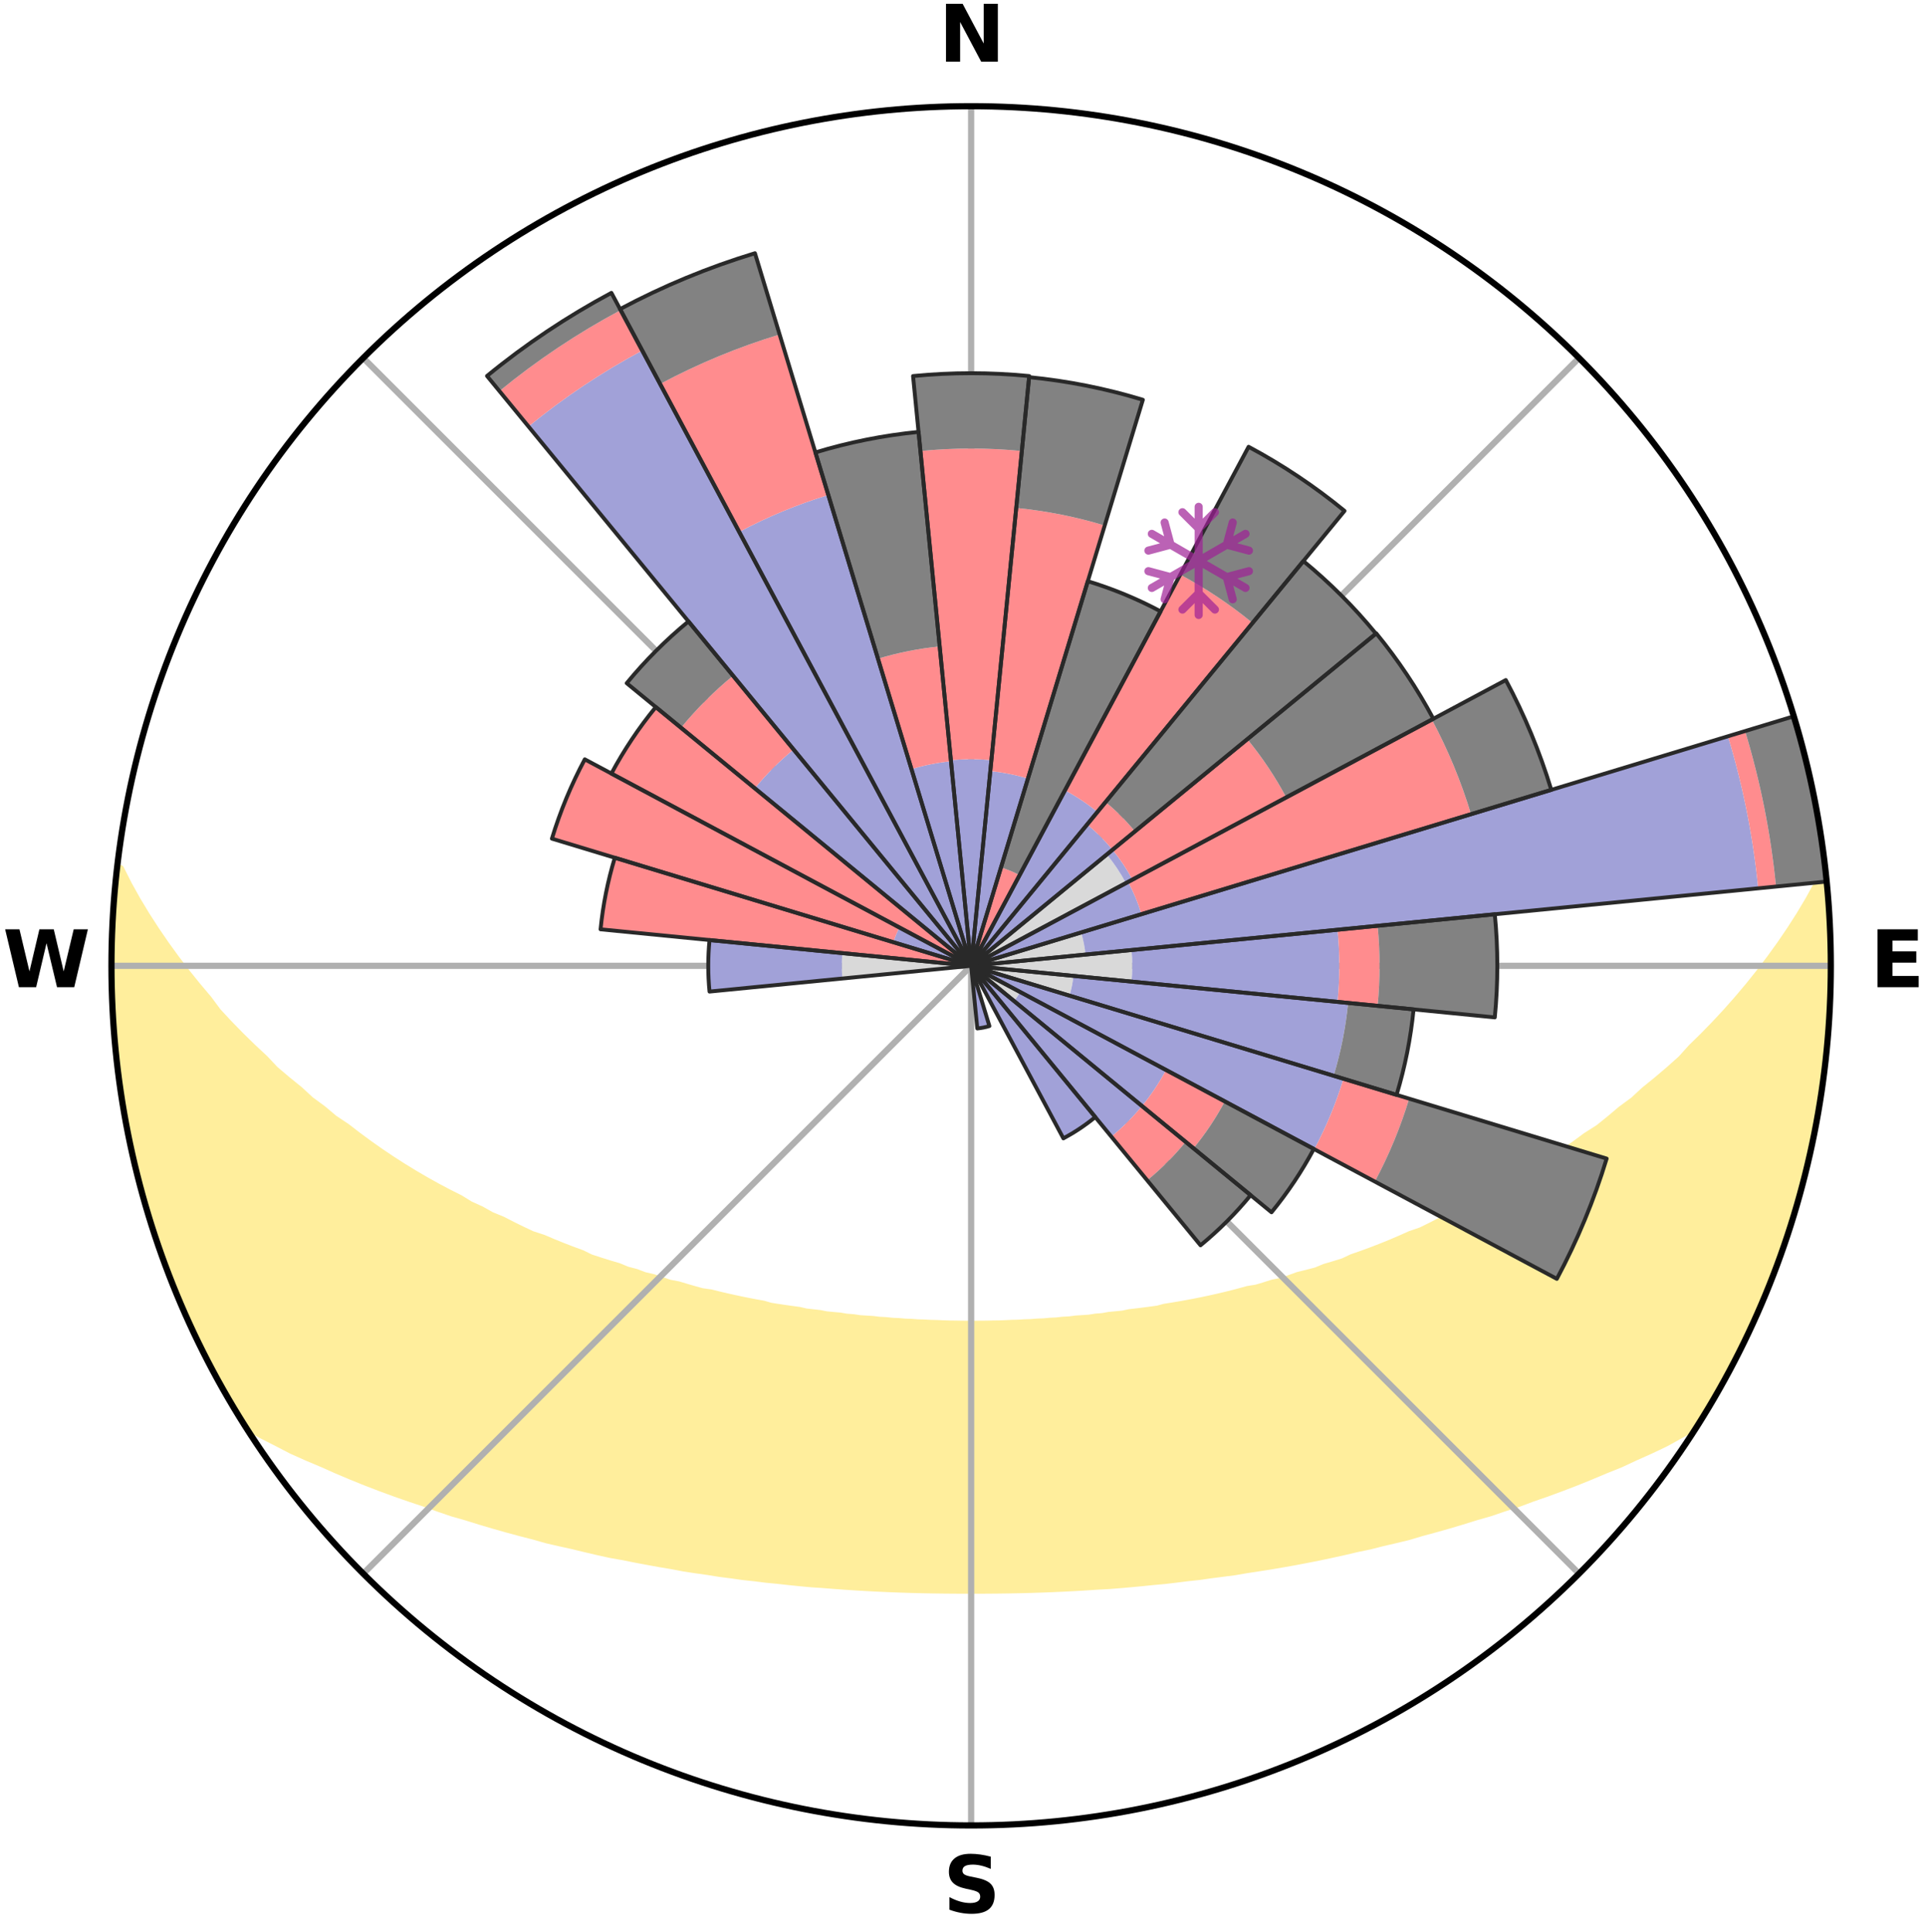 <?xml version="1.0" encoding="utf-8" standalone="no"?>
<!DOCTYPE svg PUBLIC "-//W3C//DTD SVG 1.1//EN"
  "http://www.w3.org/Graphics/SVG/1.1/DTD/svg11.dtd">
<svg xmlns:xlink="http://www.w3.org/1999/xlink" width="248.41pt" height="249.158pt" viewBox="0 0 248.41 249.158" xmlns="http://www.w3.org/2000/svg" version="1.1">
 <title>Ski Rose for Campo Staffi</title>
 <defs>
  <style type="text/css">*{stroke-linejoin: round; stroke-linecap: butt}</style>
 </defs>
 <g id="figure_1">
  <g id="patch_1">
   <path d="M 0 249.158 
L 248.41 249.158 
L 248.41 0 
L 0 0 
z
" style="fill: #ffffff"/>
  </g>
  <g id="axes_1">
   <g id="patch_2">
    <path d="M 236.135 124.579 
C 236.135 110.018 233.267 95.599 227.695 82.147 
C 222.122 68.695 213.955 56.471 203.659 46.175 
C 193.363 35.879 181.139 27.711 167.687 22.139 
C 154.235 16.567 139.815 13.699 125.255 13.699 
C 110.694 13.699 96.275 16.567 82.823 22.139 
C 69.371 27.711 57.147 35.879 46.851 46.175 
C 36.555 56.471 28.387 68.695 22.815 82.147 
C 17.243 95.599 14.375 110.018 14.375 124.579 
C 14.375 139.14 17.243 153.559 22.815 167.011 
C 28.387 180.463 36.555 192.687 46.851 202.983 
C 57.147 213.279 69.371 221.447 82.823 227.019 
C 96.275 232.591 110.694 235.459 125.255 235.459 
C 139.815 235.459 154.235 232.591 167.687 227.019 
C 181.139 221.447 193.363 213.279 203.659 202.983 
C 213.955 192.687 222.122 180.463 227.695 167.011 
C 233.267 153.559 236.135 139.14 236.135 124.579 
M 125.255 124.579 
C 125.255 124.579 125.255 124.579 125.255 124.579 
C 125.255 124.579 125.255 124.579 125.255 124.579 
C 125.255 124.579 125.255 124.579 125.255 124.579 
C 125.255 124.579 125.255 124.579 125.255 124.579 
C 125.255 124.579 125.255 124.579 125.255 124.579 
C 125.255 124.579 125.255 124.579 125.255 124.579 
C 125.255 124.579 125.255 124.579 125.255 124.579 
C 125.255 124.579 125.255 124.579 125.255 124.579 
C 125.255 124.579 125.255 124.579 125.255 124.579 
C 125.255 124.579 125.255 124.579 125.255 124.579 
C 125.255 124.579 125.255 124.579 125.255 124.579 
C 125.255 124.579 125.255 124.579 125.255 124.579 
C 125.255 124.579 125.255 124.579 125.255 124.579 
C 125.255 124.579 125.255 124.579 125.255 124.579 
C 125.255 124.579 125.255 124.579 125.255 124.579 
C 125.255 124.579 125.255 124.579 125.255 124.579 
z
" style="fill: #ffffff"/>
   </g>
   <g id="PolyCollection_1">
    <defs>
     <path id="mc0b3cf73b3" d="M 235.587 -135.203 
L 234.438 -135.092 
L 233.338 -133.085 
L 232.164 -131.118 
L 230.932 -129.193 
L 229.652 -127.313 
L 228.33 -125.479 
L 226.971 -123.691 
L 225.578 -121.952 
L 224.154 -120.261 
L 222.701 -118.619 
L 221.221 -117.026 
L 219.717 -115.483 
L 218.19 -113.99 
L 216.867 -112.518 
L 215.3 -111.122 
L 213.715 -109.776 
L 212.116 -108.48 
L 210.722 -107.191 
L 209.096 -105.992 
L 207.675 -104.792 
L 206.243 -103.634 
L 204.588 -102.578 
L 203.139 -101.509 
L 201.681 -100.482 
L 200.218 -99.497 
L 198.749 -98.553 
L 197.277 -97.651 
L 195.803 -96.79 
L 194.327 -95.968 
L 192.853 -95.187 
L 191.38 -94.444 
L 190.096 -93.652 
L 188.627 -92.983 
L 187.343 -92.258 
L 185.883 -91.661 
L 184.604 -91.001 
L 183.326 -90.372 
L 181.886 -89.876 
L 180.618 -89.309 
L 179.356 -88.77 
L 178.099 -88.261 
L 176.848 -87.778 
L 175.604 -87.323 
L 174.368 -86.893 
L 173.281 -86.378 
L 172.058 -85.997 
L 170.846 -85.64 
L 169.773 -85.193 
L 168.578 -84.881 
L 167.395 -84.59 
L 166.34 -84.205 
L 165.289 -83.84 
L 164.136 -83.607 
L 163.1 -83.278 
L 162.07 -82.967 
L 160.949 -82.786 
L 159.936 -82.508 
L 158.929 -82.245 
L 157.928 -81.998 
L 156.935 -81.765 
L 155.95 -81.546 
L 154.972 -81.34 
L 154.002 -81.147 
L 153.039 -80.966 
L 152.085 -80.796 
L 151.139 -80.637 
L 150.2 -80.489 
L 149.321 -80.254 
L 148.396 -80.126 
L 147.478 -80.006 
L 146.568 -79.895 
L 145.666 -79.79 
L 144.808 -79.61 
L 143.918 -79.522 
L 143.036 -79.439 
L 142.189 -79.287 
L 141.318 -79.218 
L 140.477 -79.084 
L 139.618 -79.026 
L 138.764 -78.972 
L 137.933 -78.862 
L 137.09 -78.817 
L 136.264 -78.723 
L 135.429 -78.686 
L 134.608 -78.607 
L 133.781 -78.577 
L 132.964 -78.511 
L 132.143 -78.487 
L 131.33 -78.435 
L 130.515 -78.415 
L 129.704 -78.376 
L 128.894 -78.344 
L 128.083 -78.334 
L 127.275 -78.314 
L 126.467 -78.308 
L 125.659 -78.3 
L 124.851 -78.301 
L 124.043 -78.307 
L 123.235 -78.322 
L 122.426 -78.332 
L 121.617 -78.359 
L 120.808 -78.394 
L 119.995 -78.413 
L 119.183 -78.46 
L 118.366 -78.483 
L 117.551 -78.543 
L 116.728 -78.572 
L 115.91 -78.645 
L 115.079 -78.681 
L 114.257 -78.768 
L 113.418 -78.811 
L 112.591 -78.913 
L 111.743 -78.965 
L 110.89 -79.019 
L 110.053 -79.145 
L 109.189 -79.21 
L 108.345 -79.353 
L 107.47 -79.43 
L 106.588 -79.513 
L 105.734 -79.684 
L 104.839 -79.781 
L 103.937 -79.885 
L 103.072 -80.087 
L 102.157 -80.209 
L 101.235 -80.339 
L 100.304 -80.478 
L 99.365 -80.627 
L 98.48 -80.887 
L 97.529 -81.058 
L 96.57 -81.241 
L 95.603 -81.435 
L 94.629 -81.643 
L 93.647 -81.863 
L 92.657 -82.097 
L 91.66 -82.345 
L 90.565 -82.497 
L 89.551 -82.775 
L 88.531 -83.07 
L 87.504 -83.381 
L 86.364 -83.596 
L 85.322 -83.943 
L 84.275 -84.309 
L 83.104 -84.58 
L 82.045 -84.985 
L 80.854 -85.297 
L 79.784 -85.743 
L 78.576 -86.1 
L 77.358 -86.48 
L 76.131 -86.885 
L 75.042 -87.423 
L 73.802 -87.878 
L 72.555 -88.359 
L 71.302 -88.868 
L 70.043 -89.405 
L 68.614 -89.869 
L 67.343 -90.466 
L 66.069 -91.093 
L 64.793 -91.751 
L 63.337 -92.347 
L 62.057 -93.07 
L 60.592 -93.736 
L 59.311 -94.527 
L 57.842 -95.267 
L 56.371 -96.046 
L 54.899 -96.865 
L 53.429 -97.724 
L 51.96 -98.624 
L 50.495 -99.565 
L 49.035 -100.547 
L 47.58 -101.571 
L 46.134 -102.637 
L 44.696 -103.745 
L 43.053 -104.844 
L 41.636 -106.041 
L 40.013 -107.236 
L 38.622 -108.523 
L 37.026 -109.815 
L 35.444 -111.157 
L 34.104 -112.579 
L 32.56 -114.018 
L 31.036 -115.507 
L 29.534 -117.046 
L 28.057 -118.634 
L 26.833 -120.282 
L 25.411 -121.965 
L 24.02 -123.696 
L 22.662 -125.474 
L 21.341 -127.3 
L 20.06 -129.172 
L 18.824 -131.089 
L 17.643 -133.048 
L 16.529 -135.048 
L 15.503 -137.084 
L 15.109 -137.129 
L 15.109 -137.129 
L 15.061 -135.19 
L 14.849 -133.268 
L 14.67 -131.343 
L 14.523 -129.414 
L 14.432 -127.481 
L 14.549 -125.545 
L 14.499 -123.613 
L 14.48 -121.678 
L 14.494 -119.743 
L 14.736 -117.819 
L 14.811 -115.887 
L 14.916 -113.955 
L 15.247 -112.045 
L 15.412 -110.118 
L 15.606 -108.192 
L 16.064 -106.307 
L 16.32 -104.389 
L 16.606 -102.474 
L 17.111 -100.604 
L 17.457 -98.699 
L 18.02 -96.846 
L 18.426 -94.953 
L 18.997 -93.104 
L 19.514 -91.239 
L 20.141 -89.408 
L 20.846 -87.606 
L 21.405 -85.751 
L 22.118 -83.953 
L 22.912 -82.187 
L 23.618 -80.386 
L 24.379 -78.607 
L 25.184 -76.848 
L 26.075 -75.13 
L 26.918 -73.388 
L 27.816 -71.674 
L 28.842 -70.031 
L 29.728 -68.31 
L 30.717 -66.646 
L 31.915 -65.115 
L 33.827 -64.065 
L 35.77 -63.078 
L 37.66 -62.098 
L 39.629 -61.219 
L 41.599 -60.388 
L 43.494 -59.544 
L 45.391 -58.744 
L 47.279 -57.981 
L 49.164 -57.259 
L 51.037 -56.57 
L 52.904 -55.921 
L 54.758 -55.302 
L 56.546 -54.66 
L 58.325 -54.05 
L 60.151 -53.531 
L 61.911 -52.981 
L 63.66 -52.461 
L 65.399 -51.968 
L 67.127 -51.502 
L 68.843 -51.061 
L 70.504 -50.588 
L 72.198 -50.196 
L 73.879 -49.827 
L 75.514 -49.429 
L 77.136 -49.048 
L 78.752 -48.693 
L 80.386 -48.407 
L 81.977 -48.086 
L 83.561 -47.789 
L 85.132 -47.504 
L 86.696 -47.243 
L 88.227 -46.949 
L 89.77 -46.714 
L 91.305 -46.5 
L 92.812 -46.256 
L 94.327 -46.064 
L 95.819 -45.85 
L 97.319 -45.69 
L 98.797 -45.504 
L 100.277 -45.361 
L 101.741 -45.199 
L 103.2 -45.051 
L 104.652 -44.914 
L 106.106 -44.82 
L 107.547 -44.705 
L 108.983 -44.6 
L 110.414 -44.507 
L 111.841 -44.423 
L 113.264 -44.35 
L 114.684 -44.286 
L 116.1 -44.231 
L 117.514 -44.186 
L 118.925 -44.149 
L 120.334 -44.122 
L 121.741 -44.103 
L 123.147 -44.091 
L 124.552 -44.087 
L 125.957 -44.084 
L 127.362 -44.092 
L 128.768 -44.104 
L 130.176 -44.124 
L 131.585 -44.152 
L 132.996 -44.189 
L 134.409 -44.235 
L 135.825 -44.29 
L 137.245 -44.354 
L 138.667 -44.428 
L 140.094 -44.512 
L 141.525 -44.606 
L 142.968 -44.682 
L 144.409 -44.796 
L 145.856 -44.921 
L 147.308 -45.058 
L 148.766 -45.207 
L 150.239 -45.339 
L 151.71 -45.513 
L 153.187 -45.7 
L 154.687 -45.859 
L 156.179 -46.074 
L 157.693 -46.267 
L 159.22 -46.465 
L 160.735 -46.725 
L 162.277 -46.961 
L 163.832 -47.205 
L 165.394 -47.472 
L 166.97 -47.75 
L 168.552 -48.052 
L 170.148 -48.366 
L 171.75 -48.707 
L 173.365 -49.061 
L 174.986 -49.443 
L 176.656 -49.79 
L 178.302 -50.21 
L 179.995 -50.601 
L 181.701 -51.017 
L 183.372 -51.516 
L 185.099 -51.983 
L 186.837 -52.475 
L 188.586 -52.996 
L 190.345 -53.545 
L 192.171 -54.064 
L 193.95 -54.674 
L 195.793 -55.261 
L 197.59 -55.936 
L 199.458 -56.584 
L 201.33 -57.274 
L 203.215 -57.995 
L 205.101 -58.759 
L 206.998 -59.557 
L 208.966 -60.345 
L 210.863 -61.233 
L 212.831 -62.111 
L 214.792 -63.042 
L 216.664 -64.076 
L 218.577 -65.126 
L 219.795 -66.645 
L 220.786 -68.307 
L 221.731 -69.995 
L 222.665 -71.689 
L 223.562 -73.403 
L 224.46 -75.117 
L 225.311 -76.855 
L 226.032 -78.652 
L 226.84 -80.408 
L 227.593 -82.189 
L 228.28 -83.996 
L 229.098 -85.754 
L 229.692 -87.596 
L 230.365 -89.41 
L 230.971 -91.247 
L 231.471 -93.116 
L 232.044 -94.964 
L 232.572 -96.825 
L 233.054 -98.699 
L 233.492 -100.583 
L 233.885 -102.478 
L 234.235 -104.381 
L 234.541 -106.291 
L 234.878 -108.196 
L 235.096 -110.118 
L 235.401 -112.029 
L 235.541 -113.96 
L 235.775 -115.881 
L 235.901 -117.812 
L 235.924 -119.747 
L 236.051 -121.678 
L 236.06 -123.612 
L 236.117 -125.547 
L 236.055 -127.48 
L 235.902 -129.41 
L 235.857 -131.344 
L 235.779 -133.278 
L 235.587 -135.203 
z
" style="stroke: #ffee9c"/>
    </defs>
    <g clip-path="url(#p779a04c7f1)">
     <use xlink:href="#mc0b3cf73b3" x="0" y="249.158" style="fill: #ffee9c; stroke: #ffee9c"/>
    </g>
   </g>
   <g id="matplotlib.axis_1">
    <g id="xtick_1">
     <g id="line2d_1">
      <path d="M 125.255 124.579 
L 125.255 13.699 
" clip-path="url(#p779a04c7f1)" style="fill: none; stroke: #b0b0b0; stroke-width: 0.8; stroke-linecap: square"/>
     </g>
     <g id="text_1">
      <!-- N -->
      <g transform="translate(121.07 7.958) scale(0.1 -0.1)">
       <defs>
        <path id="DejaVuSans-Bold-4e" d="M 588 4666 
L 1931 4666 
L 3628 1466 
L 3628 4666 
L 4769 4666 
L 4769 0 
L 3425 0 
L 1728 3200 
L 1728 0 
L 588 0 
L 588 4666 
z
" transform="scale(0.016)"/>
       </defs>
       <use xlink:href="#DejaVuSans-Bold-4e"/>
      </g>
     </g>
    </g>
    <g id="xtick_2">
     <g id="line2d_2">
      <path d="M 125.255 124.579 
L 203.659 46.175 
" clip-path="url(#p779a04c7f1)" style="fill: none; stroke: #b0b0b0; stroke-width: 0.8; stroke-linecap: square"/>
     </g>
    </g>
    <g id="xtick_3">
     <g id="line2d_3">
      <path d="M 125.255 124.579 
L 236.135 124.579 
" clip-path="url(#p779a04c7f1)" style="fill: none; stroke: #b0b0b0; stroke-width: 0.8; stroke-linecap: square"/>
     </g>
     <g id="text_2">
      <!-- E -->
      <g transform="translate(241.219 127.338) scale(0.1 -0.1)">
       <defs>
        <path id="DejaVuSans-Bold-45" d="M 588 4666 
L 3834 4666 
L 3834 3756 
L 1791 3756 
L 1791 2888 
L 3713 2888 
L 3713 1978 
L 1791 1978 
L 1791 909 
L 3903 909 
L 3903 0 
L 588 0 
L 588 4666 
z
" transform="scale(0.016)"/>
       </defs>
       <use xlink:href="#DejaVuSans-Bold-45"/>
      </g>
     </g>
    </g>
    <g id="xtick_4">
     <g id="line2d_4">
      <path d="M 125.255 124.579 
L 203.659 202.983 
" clip-path="url(#p779a04c7f1)" style="fill: none; stroke: #b0b0b0; stroke-width: 0.8; stroke-linecap: square"/>
     </g>
    </g>
    <g id="xtick_5">
     <g id="line2d_5">
      <path d="M 125.255 124.579 
L 125.255 235.459 
" clip-path="url(#p779a04c7f1)" style="fill: none; stroke: #b0b0b0; stroke-width: 0.8; stroke-linecap: square"/>
     </g>
     <g id="text_3">
      <!-- S -->
      <g transform="translate(121.654 246.718) scale(0.1 -0.1)">
       <defs>
        <path id="DejaVuSans-Bold-53" d="M 3834 4519 
L 3834 3531 
Q 3450 3703 3084 3790 
Q 2719 3878 2394 3878 
Q 1963 3878 1756 3759 
Q 1550 3641 1550 3391 
Q 1550 3203 1689 3098 
Q 1828 2994 2194 2919 
L 2706 2816 
Q 3484 2659 3812 2340 
Q 4141 2022 4141 1434 
Q 4141 663 3683 286 
Q 3225 -91 2284 -91 
Q 1841 -91 1394 -6 
Q 947 78 500 244 
L 500 1259 
Q 947 1022 1364 901 
Q 1781 781 2169 781 
Q 2563 781 2772 912 
Q 2981 1044 2981 1288 
Q 2981 1506 2839 1625 
Q 2697 1744 2272 1838 
L 1806 1941 
Q 1106 2091 782 2419 
Q 459 2747 459 3303 
Q 459 4000 909 4375 
Q 1359 4750 2203 4750 
Q 2588 4750 2994 4692 
Q 3400 4634 3834 4519 
z
" transform="scale(0.016)"/>
       </defs>
       <use xlink:href="#DejaVuSans-Bold-53"/>
      </g>
     </g>
    </g>
    <g id="xtick_6">
     <g id="line2d_6">
      <path d="M 125.255 124.579 
L 46.851 202.983 
" clip-path="url(#p779a04c7f1)" style="fill: none; stroke: #b0b0b0; stroke-width: 0.8; stroke-linecap: square"/>
     </g>
    </g>
    <g id="xtick_7">
     <g id="line2d_7">
      <path d="M 125.255 124.579 
L 14.375 124.579 
" clip-path="url(#p779a04c7f1)" style="fill: none; stroke: #b0b0b0; stroke-width: 0.8; stroke-linecap: square"/>
     </g>
     <g id="text_4">
      <!-- W -->
      <g transform="translate(0.36 127.338) scale(0.1 -0.1)">
       <defs>
        <path id="DejaVuSans-Bold-57" d="M 191 4666 
L 1344 4666 
L 2150 1275 
L 2950 4666 
L 4109 4666 
L 4909 1275 
L 5716 4666 
L 6859 4666 
L 5759 0 
L 4372 0 
L 3525 3547 
L 2688 0 
L 1300 0 
L 191 4666 
z
" transform="scale(0.016)"/>
       </defs>
       <use xlink:href="#DejaVuSans-Bold-57"/>
      </g>
     </g>
    </g>
    <g id="xtick_8">
     <g id="line2d_8">
      <path d="M 125.255 124.579 
L 46.851 46.175 
" clip-path="url(#p779a04c7f1)" style="fill: none; stroke: #b0b0b0; stroke-width: 0.8; stroke-linecap: square"/>
     </g>
    </g>
   </g>
   <g id="matplotlib.axis_2"/>
   <g id="patch_3">
    <path d="M 125.255 124.579 
C 125.255 124.579 125.255 124.579 125.255 124.579 
C 125.255 124.579 125.255 124.579 125.255 124.579 
L 125.255 124.579 
C 125.255 124.579 125.255 124.579 125.255 124.579 
C 125.255 124.579 125.255 124.579 125.255 124.579 
z
" clip-path="url(#p779a04c7f1)" style="fill: #d9d9d9"/>
   </g>
   <g id="patch_4">
    <path d="M 125.255 124.579 
C 125.255 124.579 125.255 124.579 125.255 124.579 
C 125.255 124.579 125.255 124.579 125.255 124.579 
L 125.255 124.579 
C 125.255 124.579 125.255 124.579 125.255 124.579 
C 125.255 124.579 125.255 124.579 125.255 124.579 
z
" clip-path="url(#p779a04c7f1)" style="fill: #d9d9d9"/>
   </g>
   <g id="patch_5">
    <path d="M 125.255 124.579 
C 125.255 124.579 125.255 124.579 125.255 124.579 
C 125.255 124.579 125.255 124.579 125.255 124.579 
L 125.255 124.579 
C 125.255 124.579 125.255 124.579 125.255 124.579 
C 125.255 124.579 125.255 124.579 125.255 124.579 
z
" clip-path="url(#p779a04c7f1)" style="fill: #d9d9d9"/>
   </g>
   <g id="patch_6">
    <path d="M 125.255 124.579 
C 125.255 124.579 125.255 124.579 125.255 124.579 
C 125.255 124.579 125.255 124.579 125.255 124.579 
L 125.255 124.579 
C 125.255 124.579 125.255 124.579 125.255 124.579 
C 125.255 124.579 125.255 124.579 125.255 124.579 
z
" clip-path="url(#p779a04c7f1)" style="fill: #d9d9d9"/>
   </g>
   <g id="patch_7">
    <path d="M 125.255 124.579 
C 125.255 124.579 125.255 124.579 125.255 124.579 
C 125.255 124.579 125.255 124.579 125.255 124.579 
L 125.255 124.579 
C 125.255 124.579 125.255 124.579 125.255 124.579 
C 125.255 124.579 125.255 124.579 125.255 124.579 
z
" clip-path="url(#p779a04c7f1)" style="fill: #d9d9d9"/>
   </g>
   <g id="patch_8">
    <path d="M 125.255 124.579 
C 125.255 124.579 125.255 124.579 125.255 124.579 
C 125.255 124.579 125.255 124.579 125.255 124.579 
L 145.222 113.907 
C 144.872 113.253 144.491 112.617 144.079 112.001 
C 143.668 111.385 143.226 110.789 142.756 110.216 
z
" clip-path="url(#p779a04c7f1)" style="fill: #d9d9d9"/>
   </g>
   <g id="patch_9">
    <path d="M 125.255 124.579 
C 125.255 124.579 125.255 124.579 125.255 124.579 
C 125.255 124.579 125.255 124.579 125.255 124.579 
L 125.255 124.579 
C 125.255 124.579 125.255 124.579 125.255 124.579 
C 125.255 124.579 125.255 124.579 125.255 124.579 
z
" clip-path="url(#p779a04c7f1)" style="fill: #d9d9d9"/>
   </g>
   <g id="patch_10">
    <path d="M 125.255 124.579 
C 125.255 124.579 125.255 124.579 125.255 124.579 
C 125.255 124.579 125.255 124.579 125.255 124.579 
L 140.005 123.126 
C 139.957 122.644 139.886 122.163 139.791 121.688 
C 139.697 121.212 139.579 120.741 139.438 120.277 
z
" clip-path="url(#p779a04c7f1)" style="fill: #d9d9d9"/>
   </g>
   <g id="patch_11">
    <path d="M 125.255 124.579 
C 125.255 124.579 125.255 124.579 125.255 124.579 
C 125.255 124.579 125.255 124.579 125.255 124.579 
L 145.94 126.616 
C 146.007 125.939 146.04 125.259 146.04 124.579 
C 146.04 123.899 146.007 123.219 145.94 122.542 
z
" clip-path="url(#p779a04c7f1)" style="fill: #d9d9d9"/>
   </g>
   <g id="patch_12">
    <path d="M 125.255 124.579 
C 125.255 124.579 125.255 124.579 125.255 124.579 
C 125.255 124.579 125.255 124.579 125.255 124.579 
L 137.941 128.427 
C 138.067 128.012 138.172 127.591 138.257 127.165 
C 138.341 126.74 138.405 126.31 138.448 125.878 
z
" clip-path="url(#p779a04c7f1)" style="fill: #d9d9d9"/>
   </g>
   <g id="patch_13">
    <path d="M 125.255 124.579 
C 125.255 124.579 125.255 124.579 125.255 124.579 
C 125.255 124.579 125.255 124.579 125.255 124.579 
L 125.255 124.579 
C 125.255 124.579 125.255 124.579 125.255 124.579 
C 125.255 124.579 125.255 124.579 125.255 124.579 
z
" clip-path="url(#p779a04c7f1)" style="fill: #d9d9d9"/>
   </g>
   <g id="patch_14">
    <path d="M 125.255 124.579 
C 125.255 124.579 125.255 124.579 125.255 124.579 
C 125.255 124.579 125.255 124.579 125.255 124.579 
L 130.789 129.121 
C 130.938 128.94 131.077 128.751 131.208 128.557 
C 131.338 128.362 131.458 128.161 131.569 127.954 
z
" clip-path="url(#p779a04c7f1)" style="fill: #d9d9d9"/>
   </g>
   <g id="patch_15">
    <path d="M 125.255 124.579 
C 125.255 124.579 125.255 124.579 125.255 124.579 
C 125.255 124.579 125.255 124.579 125.255 124.579 
L 125.255 124.579 
C 125.255 124.579 125.255 124.579 125.255 124.579 
C 125.255 124.579 125.255 124.579 125.255 124.579 
z
" clip-path="url(#p779a04c7f1)" style="fill: #d9d9d9"/>
   </g>
   <g id="patch_16">
    <path d="M 125.255 124.579 
C 125.255 124.579 125.255 124.579 125.255 124.579 
C 125.255 124.579 125.255 124.579 125.255 124.579 
L 125.255 124.579 
C 125.255 124.579 125.255 124.579 125.255 124.579 
C 125.255 124.579 125.255 124.579 125.255 124.579 
z
" clip-path="url(#p779a04c7f1)" style="fill: #d9d9d9"/>
   </g>
   <g id="patch_17">
    <path d="M 125.255 124.579 
C 125.255 124.579 125.255 124.579 125.255 124.579 
C 125.255 124.579 125.255 124.579 125.255 124.579 
L 125.255 124.579 
C 125.255 124.579 125.255 124.579 125.255 124.579 
C 125.255 124.579 125.255 124.579 125.255 124.579 
z
" clip-path="url(#p779a04c7f1)" style="fill: #d9d9d9"/>
   </g>
   <g id="patch_18">
    <path d="M 125.255 124.579 
C 125.255 124.579 125.255 124.579 125.255 124.579 
C 125.255 124.579 125.255 124.579 125.255 124.579 
L 125.255 124.579 
C 125.255 124.579 125.255 124.579 125.255 124.579 
C 125.255 124.579 125.255 124.579 125.255 124.579 
z
" clip-path="url(#p779a04c7f1)" style="fill: #d9d9d9"/>
   </g>
   <g id="patch_19">
    <path d="M 125.255 124.579 
C 125.255 124.579 125.255 124.579 125.255 124.579 
C 125.255 124.579 125.255 124.579 125.255 124.579 
L 125.255 124.579 
C 125.255 124.579 125.255 124.579 125.255 124.579 
C 125.255 124.579 125.255 124.579 125.255 124.579 
z
" clip-path="url(#p779a04c7f1)" style="fill: #d9d9d9"/>
   </g>
   <g id="patch_20">
    <path d="M 125.255 124.579 
C 125.255 124.579 125.255 124.579 125.255 124.579 
C 125.255 124.579 125.255 124.579 125.255 124.579 
L 125.255 124.579 
C 125.255 124.579 125.255 124.579 125.255 124.579 
C 125.255 124.579 125.255 124.579 125.255 124.579 
z
" clip-path="url(#p779a04c7f1)" style="fill: #d9d9d9"/>
   </g>
   <g id="patch_21">
    <path d="M 125.255 124.579 
C 125.255 124.579 125.255 124.579 125.255 124.579 
C 125.255 124.579 125.255 124.579 125.255 124.579 
L 125.255 124.579 
C 125.255 124.579 125.255 124.579 125.255 124.579 
C 125.255 124.579 125.255 124.579 125.255 124.579 
z
" clip-path="url(#p779a04c7f1)" style="fill: #d9d9d9"/>
   </g>
   <g id="patch_22">
    <path d="M 125.255 124.579 
C 125.255 124.579 125.255 124.579 125.255 124.579 
C 125.255 124.579 125.255 124.579 125.255 124.579 
L 125.255 124.579 
C 125.255 124.579 125.255 124.579 125.255 124.579 
C 125.255 124.579 125.255 124.579 125.255 124.579 
z
" clip-path="url(#p779a04c7f1)" style="fill: #d9d9d9"/>
   </g>
   <g id="patch_23">
    <path d="M 125.255 124.579 
C 125.255 124.579 125.255 124.579 125.255 124.579 
C 125.255 124.579 125.255 124.579 125.255 124.579 
L 125.255 124.579 
C 125.255 124.579 125.255 124.579 125.255 124.579 
C 125.255 124.579 125.255 124.579 125.255 124.579 
z
" clip-path="url(#p779a04c7f1)" style="fill: #d9d9d9"/>
   </g>
   <g id="patch_24">
    <path d="M 125.255 124.579 
C 125.255 124.579 125.255 124.579 125.255 124.579 
C 125.255 124.579 125.255 124.579 125.255 124.579 
L 125.255 124.579 
C 125.255 124.579 125.255 124.579 125.255 124.579 
C 125.255 124.579 125.255 124.579 125.255 124.579 
z
" clip-path="url(#p779a04c7f1)" style="fill: #d9d9d9"/>
   </g>
   <g id="patch_25">
    <path d="M 125.255 124.579 
C 125.255 124.579 125.255 124.579 125.255 124.579 
C 125.255 124.579 125.255 124.579 125.255 124.579 
L 125.255 124.579 
C 125.255 124.579 125.255 124.579 125.255 124.579 
C 125.255 124.579 125.255 124.579 125.255 124.579 
z
" clip-path="url(#p779a04c7f1)" style="fill: #d9d9d9"/>
   </g>
   <g id="patch_26">
    <path d="M 125.255 124.579 
C 125.255 124.579 125.255 124.579 125.255 124.579 
C 125.255 124.579 125.255 124.579 125.255 124.579 
L 125.255 124.579 
C 125.255 124.579 125.255 124.579 125.255 124.579 
C 125.255 124.579 125.255 124.579 125.255 124.579 
z
" clip-path="url(#p779a04c7f1)" style="fill: #d9d9d9"/>
   </g>
   <g id="patch_27">
    <path d="M 125.255 124.579 
C 125.255 124.579 125.255 124.579 125.255 124.579 
C 125.255 124.579 125.255 124.579 125.255 124.579 
L 108.654 122.944 
C 108.601 123.487 108.574 124.033 108.574 124.579 
C 108.574 125.125 108.601 125.671 108.654 126.214 
z
" clip-path="url(#p779a04c7f1)" style="fill: #d9d9d9"/>
   </g>
   <g id="patch_28">
    <path d="M 125.255 124.579 
C 125.255 124.579 125.255 124.579 125.255 124.579 
C 125.255 124.579 125.255 124.579 125.255 124.579 
L 125.255 124.579 
C 125.255 124.579 125.255 124.579 125.255 124.579 
C 125.255 124.579 125.255 124.579 125.255 124.579 
z
" clip-path="url(#p779a04c7f1)" style="fill: #d9d9d9"/>
   </g>
   <g id="patch_29">
    <path d="M 125.255 124.579 
C 125.255 124.579 125.255 124.579 125.255 124.579 
C 125.255 124.579 125.255 124.579 125.255 124.579 
L 125.255 124.579 
C 125.255 124.579 125.255 124.579 125.255 124.579 
C 125.255 124.579 125.255 124.579 125.255 124.579 
z
" clip-path="url(#p779a04c7f1)" style="fill: #d9d9d9"/>
   </g>
   <g id="patch_30">
    <path d="M 125.255 124.579 
C 125.255 124.579 125.255 124.579 125.255 124.579 
C 125.255 124.579 125.255 124.579 125.255 124.579 
L 125.255 124.579 
C 125.255 124.579 125.255 124.579 125.255 124.579 
C 125.255 124.579 125.255 124.579 125.255 124.579 
z
" clip-path="url(#p779a04c7f1)" style="fill: #d9d9d9"/>
   </g>
   <g id="patch_31">
    <path d="M 125.255 124.579 
C 125.255 124.579 125.255 124.579 125.255 124.579 
C 125.255 124.579 125.255 124.579 125.255 124.579 
L 125.255 124.579 
C 125.255 124.579 125.255 124.579 125.255 124.579 
C 125.255 124.579 125.255 124.579 125.255 124.579 
z
" clip-path="url(#p779a04c7f1)" style="fill: #d9d9d9"/>
   </g>
   <g id="patch_32">
    <path d="M 125.255 124.579 
C 125.255 124.579 125.255 124.579 125.255 124.579 
C 125.255 124.579 125.255 124.579 125.255 124.579 
L 125.255 124.579 
C 125.255 124.579 125.255 124.579 125.255 124.579 
C 125.255 124.579 125.255 124.579 125.255 124.579 
z
" clip-path="url(#p779a04c7f1)" style="fill: #d9d9d9"/>
   </g>
   <g id="patch_33">
    <path d="M 125.255 124.579 
C 125.255 124.579 125.255 124.579 125.255 124.579 
C 125.255 124.579 125.255 124.579 125.255 124.579 
L 125.255 124.579 
C 125.255 124.579 125.255 124.579 125.255 124.579 
C 125.255 124.579 125.255 124.579 125.255 124.579 
z
" clip-path="url(#p779a04c7f1)" style="fill: #d9d9d9"/>
   </g>
   <g id="patch_34">
    <path d="M 125.255 124.579 
C 125.255 124.579 125.255 124.579 125.255 124.579 
C 125.255 124.579 125.255 124.579 125.255 124.579 
L 125.255 124.579 
C 125.255 124.579 125.255 124.579 125.255 124.579 
C 125.255 124.579 125.255 124.579 125.255 124.579 
z
" clip-path="url(#p779a04c7f1)" style="fill: #d9d9d9"/>
   </g>
   <g id="patch_35">
    <path d="M 125.255 124.579 
C 125.255 124.579 125.255 124.579 125.255 124.579 
C 125.255 124.579 125.255 124.579 125.255 124.579 
L 127.867 98.056 
C 126.999 97.971 126.127 97.928 125.255 97.928 
C 124.383 97.928 123.511 97.971 122.643 98.056 
z
" clip-path="url(#p779a04c7f1)" style="fill: #a1a1d8"/>
   </g>
   <g id="patch_36">
    <path d="M 125.255 124.579 
C 125.255 124.579 125.255 124.579 125.255 124.579 
C 125.255 124.579 125.255 124.579 125.255 124.579 
L 132.582 100.426 
C 131.791 100.186 130.989 99.985 130.179 99.824 
C 129.369 99.663 128.551 99.542 127.729 99.461 
z
" clip-path="url(#p779a04c7f1)" style="fill: #a1a1d8"/>
   </g>
   <g id="patch_37">
    <path d="M 125.255 124.579 
C 125.255 124.579 125.255 124.579 125.255 124.579 
C 125.255 124.579 125.255 124.579 125.255 124.579 
L 125.255 124.579 
C 125.255 124.579 125.255 124.579 125.255 124.579 
C 125.255 124.579 125.255 124.579 125.255 124.579 
z
" clip-path="url(#p779a04c7f1)" style="fill: #a1a1d8"/>
   </g>
   <g id="patch_38">
    <path d="M 125.255 124.579 
C 125.255 124.579 125.255 124.579 125.255 124.579 
C 125.255 124.579 125.255 124.579 125.255 124.579 
L 141.541 104.735 
C 140.891 104.202 140.216 103.701 139.517 103.234 
C 138.818 102.767 138.097 102.335 137.356 101.939 
z
" clip-path="url(#p779a04c7f1)" style="fill: #a1a1d8"/>
   </g>
   <g id="patch_39">
    <path d="M 125.255 124.579 
C 125.255 124.579 125.255 124.579 125.255 124.579 
C 125.255 124.579 125.255 124.579 125.255 124.579 
L 143.49 109.613 
C 143.001 109.017 142.482 108.444 141.936 107.898 
C 141.39 107.352 140.817 106.833 140.22 106.343 
z
" clip-path="url(#p779a04c7f1)" style="fill: #a1a1d8"/>
   </g>
   <g id="patch_40">
    <path d="M 142.756 110.216 
C 143.226 110.789 143.668 111.385 144.079 112.001 
C 144.491 112.617 144.872 113.253 145.222 113.907 
L 146.06 113.459 
C 145.696 112.778 145.298 112.115 144.87 111.473 
C 144.441 110.831 143.98 110.21 143.49 109.613 
z
" clip-path="url(#p779a04c7f1)" style="fill: #a1a1d8"/>
   </g>
   <g id="patch_41">
    <path d="M 125.255 124.579 
C 125.255 124.579 125.255 124.579 125.255 124.579 
C 125.255 124.579 125.255 124.579 125.255 124.579 
L 147.227 117.914 
C 147.009 117.195 146.756 116.487 146.468 115.792 
C 146.181 115.098 145.859 114.418 145.505 113.755 
z
" clip-path="url(#p779a04c7f1)" style="fill: #a1a1d8"/>
   </g>
   <g id="patch_42">
    <path d="M 139.438 120.277 
C 139.579 120.741 139.697 121.212 139.791 121.688 
C 139.886 122.163 139.957 122.644 140.005 123.126 
L 226.769 114.581 
C 226.442 111.258 225.952 107.953 225.301 104.679 
C 224.649 101.404 223.838 98.163 222.868 94.968 
z
" clip-path="url(#p779a04c7f1)" style="fill: #a1a1d8"/>
   </g>
   <g id="patch_43">
    <path d="M 145.94 122.542 
C 146.007 123.219 146.04 123.899 146.04 124.579 
C 146.04 125.259 146.007 125.939 145.94 126.616 
L 172.516 129.234 
C 172.669 127.687 172.745 126.133 172.745 124.579 
C 172.745 123.025 172.669 121.471 172.516 119.924 
z
" clip-path="url(#p779a04c7f1)" style="fill: #a1a1d8"/>
   </g>
   <g id="patch_44">
    <path d="M 138.448 125.878 
C 138.405 126.31 138.341 126.74 138.257 127.165 
C 138.172 127.591 138.067 128.012 137.941 128.427 
L 172.009 138.762 
C 172.473 137.231 172.862 135.679 173.174 134.111 
C 173.486 132.542 173.721 130.959 173.878 129.368 
z
" clip-path="url(#p779a04c7f1)" style="fill: #a1a1d8"/>
   </g>
   <g id="patch_45">
    <path d="M 125.255 124.579 
C 125.255 124.579 125.255 124.579 125.255 124.579 
C 125.255 124.579 125.255 124.579 125.255 124.579 
L 169.517 148.238 
C 170.292 146.789 170.995 145.303 171.623 143.785 
C 172.252 142.268 172.806 140.72 173.283 139.148 
z
" clip-path="url(#p779a04c7f1)" style="fill: #a1a1d8"/>
   </g>
   <g id="patch_46">
    <path d="M 131.569 127.954 
C 131.458 128.161 131.338 128.362 131.208 128.557 
C 131.077 128.751 130.938 128.94 130.789 129.121 
L 147.293 142.665 
C 147.885 141.944 148.441 141.194 148.96 140.418 
C 149.478 139.642 149.958 138.841 150.398 138.018 
z
" clip-path="url(#p779a04c7f1)" style="fill: #a1a1d8"/>
   </g>
   <g id="patch_47">
    <path d="M 125.255 124.579 
C 125.255 124.579 125.255 124.579 125.255 124.579 
C 125.255 124.579 125.255 124.579 125.255 124.579 
L 143.341 146.617 
C 144.062 146.025 144.754 145.398 145.414 144.738 
C 146.074 144.078 146.701 143.387 147.293 142.665 
z
" clip-path="url(#p779a04c7f1)" style="fill: #a1a1d8"/>
   </g>
   <g id="patch_48">
    <path d="M 125.255 124.579 
C 125.255 124.579 125.255 124.579 125.255 124.579 
C 125.255 124.579 125.255 124.579 125.255 124.579 
L 137.153 146.839 
C 137.881 146.449 138.59 146.024 139.277 145.565 
C 139.964 145.106 140.628 144.614 141.267 144.09 
z
" clip-path="url(#p779a04c7f1)" style="fill: #a1a1d8"/>
   </g>
   <g id="patch_49">
    <path d="M 125.255 124.579 
C 125.255 124.579 125.255 124.579 125.255 124.579 
C 125.255 124.579 125.255 124.579 125.255 124.579 
L 125.255 124.579 
C 125.255 124.579 125.255 124.579 125.255 124.579 
C 125.255 124.579 125.255 124.579 125.255 124.579 
z
" clip-path="url(#p779a04c7f1)" style="fill: #a1a1d8"/>
   </g>
   <g id="patch_50">
    <path d="M 125.255 124.579 
C 125.255 124.579 125.255 124.579 125.255 124.579 
C 125.255 124.579 125.255 124.579 125.255 124.579 
L 126.051 132.658 
C 126.315 132.632 126.578 132.593 126.839 132.541 
C 127.099 132.489 127.357 132.425 127.611 132.348 
z
" clip-path="url(#p779a04c7f1)" style="fill: #a1a1d8"/>
   </g>
   <g id="patch_51">
    <path d="M 125.255 124.579 
C 125.255 124.579 125.255 124.579 125.255 124.579 
C 125.255 124.579 125.255 124.579 125.255 124.579 
L 125.255 124.579 
C 125.255 124.579 125.255 124.579 125.255 124.579 
C 125.255 124.579 125.255 124.579 125.255 124.579 
z
" clip-path="url(#p779a04c7f1)" style="fill: #a1a1d8"/>
   </g>
   <g id="patch_52">
    <path d="M 125.255 124.579 
C 125.255 124.579 125.255 124.579 125.255 124.579 
C 125.255 124.579 125.255 124.579 125.255 124.579 
L 125.255 124.579 
C 125.255 124.579 125.255 124.579 125.255 124.579 
C 125.255 124.579 125.255 124.579 125.255 124.579 
z
" clip-path="url(#p779a04c7f1)" style="fill: #a1a1d8"/>
   </g>
   <g id="patch_53">
    <path d="M 125.255 124.579 
C 125.255 124.579 125.255 124.579 125.255 124.579 
C 125.255 124.579 125.255 124.579 125.255 124.579 
L 125.255 124.579 
C 125.255 124.579 125.255 124.579 125.255 124.579 
C 125.255 124.579 125.255 124.579 125.255 124.579 
z
" clip-path="url(#p779a04c7f1)" style="fill: #a1a1d8"/>
   </g>
   <g id="patch_54">
    <path d="M 125.255 124.579 
C 125.255 124.579 125.255 124.579 125.255 124.579 
C 125.255 124.579 125.255 124.579 125.255 124.579 
L 125.255 124.579 
C 125.255 124.579 125.255 124.579 125.255 124.579 
C 125.255 124.579 125.255 124.579 125.255 124.579 
z
" clip-path="url(#p779a04c7f1)" style="fill: #a1a1d8"/>
   </g>
   <g id="patch_55">
    <path d="M 125.255 124.579 
C 125.255 124.579 125.255 124.579 125.255 124.579 
C 125.255 124.579 125.255 124.579 125.255 124.579 
L 125.255 124.579 
C 125.255 124.579 125.255 124.579 125.255 124.579 
C 125.255 124.579 125.255 124.579 125.255 124.579 
z
" clip-path="url(#p779a04c7f1)" style="fill: #a1a1d8"/>
   </g>
   <g id="patch_56">
    <path d="M 125.255 124.579 
C 125.255 124.579 125.255 124.579 125.255 124.579 
C 125.255 124.579 125.255 124.579 125.255 124.579 
L 125.255 124.579 
C 125.255 124.579 125.255 124.579 125.255 124.579 
C 125.255 124.579 125.255 124.579 125.255 124.579 
z
" clip-path="url(#p779a04c7f1)" style="fill: #a1a1d8"/>
   </g>
   <g id="patch_57">
    <path d="M 125.255 124.579 
C 125.255 124.579 125.255 124.579 125.255 124.579 
C 125.255 124.579 125.255 124.579 125.255 124.579 
L 125.255 124.579 
C 125.255 124.579 125.255 124.579 125.255 124.579 
C 125.255 124.579 125.255 124.579 125.255 124.579 
z
" clip-path="url(#p779a04c7f1)" style="fill: #a1a1d8"/>
   </g>
   <g id="patch_58">
    <path d="M 125.255 124.579 
C 125.255 124.579 125.255 124.579 125.255 124.579 
C 125.255 124.579 125.255 124.579 125.255 124.579 
L 125.255 124.579 
C 125.255 124.579 125.255 124.579 125.255 124.579 
C 125.255 124.579 125.255 124.579 125.255 124.579 
z
" clip-path="url(#p779a04c7f1)" style="fill: #a1a1d8"/>
   </g>
   <g id="patch_59">
    <path d="M 108.654 126.214 
C 108.601 125.671 108.574 125.125 108.574 124.579 
C 108.574 124.033 108.601 123.487 108.654 122.944 
L 91.512 121.256 
C 91.403 122.36 91.349 123.469 91.349 124.579 
C 91.349 125.689 91.403 126.798 91.512 127.902 
z
" clip-path="url(#p779a04c7f1)" style="fill: #a1a1d8"/>
   </g>
   <g id="patch_60">
    <path d="M 125.255 124.579 
C 125.255 124.579 125.255 124.579 125.255 124.579 
C 125.255 124.579 125.255 124.579 125.255 124.579 
L 125.255 124.579 
C 125.255 124.579 125.255 124.579 125.255 124.579 
C 125.255 124.579 125.255 124.579 125.255 124.579 
z
" clip-path="url(#p779a04c7f1)" style="fill: #a1a1d8"/>
   </g>
   <g id="patch_61">
    <path d="M 125.255 124.579 
C 125.255 124.579 125.255 124.579 125.255 124.579 
C 125.255 124.579 125.255 124.579 125.255 124.579 
L 116.012 119.639 
C 115.85 119.941 115.704 120.252 115.572 120.568 
C 115.441 120.885 115.325 121.209 115.226 121.537 
z
" clip-path="url(#p779a04c7f1)" style="fill: #a1a1d8"/>
   </g>
   <g id="patch_62">
    <path d="M 125.255 124.579 
C 125.255 124.579 125.255 124.579 125.255 124.579 
C 125.255 124.579 125.255 124.579 125.255 124.579 
L 125.255 124.579 
C 125.255 124.579 125.255 124.579 125.255 124.579 
C 125.255 124.579 125.255 124.579 125.255 124.579 
z
" clip-path="url(#p779a04c7f1)" style="fill: #a1a1d8"/>
   </g>
   <g id="patch_63">
    <path d="M 125.255 124.579 
C 125.255 124.579 125.255 124.579 125.255 124.579 
C 125.255 124.579 125.255 124.579 125.255 124.579 
L 102.352 96.671 
C 101.438 97.421 100.562 98.215 99.726 99.051 
C 98.891 99.886 98.097 100.762 97.347 101.676 
z
" clip-path="url(#p779a04c7f1)" style="fill: #a1a1d8"/>
   </g>
   <g id="patch_64">
    <path d="M 125.255 124.579 
C 125.255 124.579 125.255 124.579 125.255 124.579 
C 125.255 124.579 125.255 124.579 125.255 124.579 
L 82.833 45.213 
C 80.235 46.601 77.707 48.117 75.258 49.753 
C 72.809 51.39 70.441 53.145 68.164 55.014 
z
" clip-path="url(#p779a04c7f1)" style="fill: #a1a1d8"/>
   </g>
   <g id="patch_65">
    <path d="M 125.255 124.579 
C 125.255 124.579 125.255 124.579 125.255 124.579 
C 125.255 124.579 125.255 124.579 125.255 124.579 
L 106.833 63.85 
C 104.845 64.453 102.888 65.154 100.969 65.948 
C 99.05 66.743 97.171 67.632 95.339 68.611 
z
" clip-path="url(#p779a04c7f1)" style="fill: #a1a1d8"/>
   </g>
   <g id="patch_66">
    <path d="M 125.255 124.579 
C 125.255 124.579 125.255 124.579 125.255 124.579 
C 125.255 124.579 125.255 124.579 125.255 124.579 
L 122.656 98.193 
C 121.792 98.279 120.934 98.406 120.082 98.575 
C 119.231 98.745 118.389 98.956 117.558 99.207 
z
" clip-path="url(#p779a04c7f1)" style="fill: #a1a1d8"/>
   </g>
   <g id="patch_67">
    <path d="M 122.643 98.056 
C 123.511 97.971 124.383 97.928 125.255 97.928 
C 126.127 97.928 126.999 97.971 127.867 98.056 
L 131.795 58.177 
C 129.621 57.963 127.439 57.855 125.255 57.855 
C 123.071 57.855 120.888 57.963 118.715 58.177 
z
" clip-path="url(#p779a04c7f1)" style="fill: #ff8c8e"/>
   </g>
   <g id="patch_68">
    <path d="M 127.729 99.461 
C 128.551 99.542 129.369 99.663 130.179 99.824 
C 130.989 99.985 131.791 100.186 132.582 100.426 
L 142.482 67.787 
C 140.624 67.223 138.738 66.751 136.833 66.372 
C 134.928 65.993 133.005 65.708 131.072 65.518 
z
" clip-path="url(#p779a04c7f1)" style="fill: #ff8c8e"/>
   </g>
   <g id="patch_69">
    <path d="M 125.255 124.579 
C 125.255 124.579 125.255 124.579 125.255 124.579 
C 125.255 124.579 125.255 124.579 125.255 124.579 
L 131.504 112.888 
C 131.121 112.683 130.729 112.498 130.328 112.332 
C 129.927 112.165 129.518 112.019 129.103 111.893 
z
" clip-path="url(#p779a04c7f1)" style="fill: #ff8c8e"/>
   </g>
   <g id="patch_70">
    <path d="M 137.356 101.939 
C 138.097 102.335 138.818 102.767 139.517 103.234 
C 140.216 103.701 140.891 104.202 141.541 104.735 
L 161.549 80.354 
C 160.102 79.166 158.597 78.05 157.04 77.01 
C 155.483 75.969 153.876 75.006 152.224 74.123 
z
" clip-path="url(#p779a04c7f1)" style="fill: #ff8c8e"/>
   </g>
   <g id="patch_71">
    <path d="M 140.22 106.343 
C 140.817 106.833 141.39 107.352 141.936 107.898 
C 142.482 108.444 143.001 109.017 143.49 109.613 
L 146.381 107.242 
C 145.813 106.55 145.212 105.887 144.58 105.254 
C 143.947 104.622 143.284 104.021 142.592 103.453 
z
" clip-path="url(#p779a04c7f1)" style="fill: #ff8c8e"/>
   </g>
   <g id="patch_72">
    <path d="M 143.49 109.613 
C 143.98 110.21 144.441 110.831 144.87 111.473 
C 145.298 112.115 145.696 112.778 146.06 113.459 
L 165.895 102.856 
C 165.184 101.526 164.408 100.232 163.57 98.978 
C 162.732 97.723 161.833 96.511 160.876 95.345 
z
" clip-path="url(#p779a04c7f1)" style="fill: #ff8c8e"/>
   </g>
   <g id="patch_73">
    <path d="M 145.505 113.755 
C 145.859 114.418 146.181 115.098 146.468 115.792 
C 146.756 116.487 147.009 117.195 147.227 117.914 
L 189.732 105.02 
C 189.092 102.91 188.349 100.832 187.505 98.794 
C 186.661 96.757 185.717 94.762 184.678 92.817 
z
" clip-path="url(#p779a04c7f1)" style="fill: #ff8c8e"/>
   </g>
   <g id="patch_74">
    <path d="M 222.868 94.968 
C 223.838 98.163 224.649 101.404 225.301 104.679 
C 225.952 107.953 226.442 111.258 226.769 114.581 
L 229.065 114.355 
C 228.731 110.957 228.229 107.577 227.563 104.229 
C 226.897 100.88 226.067 97.566 225.076 94.299 
z
" clip-path="url(#p779a04c7f1)" style="fill: #ff8c8e"/>
   </g>
   <g id="patch_75">
    <path d="M 172.516 119.924 
C 172.669 121.471 172.745 123.025 172.745 124.579 
C 172.745 126.133 172.669 127.687 172.516 129.234 
L 177.681 129.743 
C 177.85 128.027 177.935 126.303 177.935 124.579 
C 177.935 122.855 177.85 121.131 177.681 119.415 
z
" clip-path="url(#p779a04c7f1)" style="fill: #ff8c8e"/>
   </g>
   <g id="patch_76">
    <path d="M 173.878 129.368 
C 173.721 130.959 173.486 132.542 173.174 134.111 
C 172.862 135.679 172.473 137.231 172.009 138.762 
L 172.009 138.762 
C 172.473 137.231 172.862 135.679 173.174 134.111 
C 173.486 132.542 173.721 130.959 173.878 129.368 
z
" clip-path="url(#p779a04c7f1)" style="fill: #ff8c8e"/>
   </g>
   <g id="patch_77">
    <path d="M 173.283 139.148 
C 172.806 140.72 172.252 142.268 171.623 143.785 
C 170.995 145.303 170.292 146.789 169.517 148.238 
L 177.322 152.409 
C 178.233 150.705 179.059 148.957 179.799 147.172 
C 180.538 145.387 181.19 143.566 181.751 141.717 
z
" clip-path="url(#p779a04c7f1)" style="fill: #ff8c8e"/>
   </g>
   <g id="patch_78">
    <path d="M 150.398 138.018 
C 149.958 138.841 149.478 139.642 148.96 140.418 
C 148.441 141.194 147.885 141.944 147.293 142.665 
L 153.936 148.117 
C 154.706 147.178 155.43 146.202 156.105 145.192 
C 156.779 144.183 157.404 143.14 157.977 142.069 
z
" clip-path="url(#p779a04c7f1)" style="fill: #ff8c8e"/>
   </g>
   <g id="patch_79">
    <path d="M 147.293 142.665 
C 146.701 143.387 146.074 144.078 145.414 144.738 
C 144.754 145.398 144.062 146.025 143.341 146.617 
L 147.964 152.251 
C 148.87 151.507 149.739 150.72 150.567 149.891 
C 151.396 149.063 152.183 148.194 152.926 147.288 
z
" clip-path="url(#p779a04c7f1)" style="fill: #ff8c8e"/>
   </g>
   <g id="patch_80">
    <path d="M 141.267 144.09 
C 140.628 144.614 139.964 145.106 139.277 145.565 
C 138.59 146.024 137.881 146.449 137.153 146.839 
L 137.153 146.839 
C 137.881 146.449 138.59 146.024 139.277 145.565 
C 139.964 145.106 140.628 144.614 141.267 144.09 
z
" clip-path="url(#p779a04c7f1)" style="fill: #ff8c8e"/>
   </g>
   <g id="patch_81">
    <path d="M 125.255 124.579 
C 125.255 124.579 125.255 124.579 125.255 124.579 
C 125.255 124.579 125.255 124.579 125.255 124.579 
L 125.255 124.579 
C 125.255 124.579 125.255 124.579 125.255 124.579 
C 125.255 124.579 125.255 124.579 125.255 124.579 
z
" clip-path="url(#p779a04c7f1)" style="fill: #ff8c8e"/>
   </g>
   <g id="patch_82">
    <path d="M 127.611 132.348 
C 127.357 132.425 127.099 132.489 126.839 132.541 
C 126.578 132.593 126.315 132.632 126.051 132.658 
L 126.051 132.658 
C 126.315 132.632 126.578 132.593 126.839 132.541 
C 127.099 132.489 127.357 132.425 127.611 132.348 
z
" clip-path="url(#p779a04c7f1)" style="fill: #ff8c8e"/>
   </g>
   <g id="patch_83">
    <path d="M 125.255 124.579 
C 125.255 124.579 125.255 124.579 125.255 124.579 
C 125.255 124.579 125.255 124.579 125.255 124.579 
L 125.255 124.579 
C 125.255 124.579 125.255 124.579 125.255 124.579 
C 125.255 124.579 125.255 124.579 125.255 124.579 
z
" clip-path="url(#p779a04c7f1)" style="fill: #ff8c8e"/>
   </g>
   <g id="patch_84">
    <path d="M 125.255 124.579 
C 125.255 124.579 125.255 124.579 125.255 124.579 
C 125.255 124.579 125.255 124.579 125.255 124.579 
L 125.255 124.579 
C 125.255 124.579 125.255 124.579 125.255 124.579 
C 125.255 124.579 125.255 124.579 125.255 124.579 
z
" clip-path="url(#p779a04c7f1)" style="fill: #ff8c8e"/>
   </g>
   <g id="patch_85">
    <path d="M 125.255 124.579 
C 125.255 124.579 125.255 124.579 125.255 124.579 
C 125.255 124.579 125.255 124.579 125.255 124.579 
L 125.255 124.579 
C 125.255 124.579 125.255 124.579 125.255 124.579 
C 125.255 124.579 125.255 124.579 125.255 124.579 
z
" clip-path="url(#p779a04c7f1)" style="fill: #ff8c8e"/>
   </g>
   <g id="patch_86">
    <path d="M 125.255 124.579 
C 125.255 124.579 125.255 124.579 125.255 124.579 
C 125.255 124.579 125.255 124.579 125.255 124.579 
L 125.255 124.579 
C 125.255 124.579 125.255 124.579 125.255 124.579 
C 125.255 124.579 125.255 124.579 125.255 124.579 
z
" clip-path="url(#p779a04c7f1)" style="fill: #ff8c8e"/>
   </g>
   <g id="patch_87">
    <path d="M 125.255 124.579 
C 125.255 124.579 125.255 124.579 125.255 124.579 
C 125.255 124.579 125.255 124.579 125.255 124.579 
L 125.255 124.579 
C 125.255 124.579 125.255 124.579 125.255 124.579 
C 125.255 124.579 125.255 124.579 125.255 124.579 
z
" clip-path="url(#p779a04c7f1)" style="fill: #ff8c8e"/>
   </g>
   <g id="patch_88">
    <path d="M 125.255 124.579 
C 125.255 124.579 125.255 124.579 125.255 124.579 
C 125.255 124.579 125.255 124.579 125.255 124.579 
L 125.255 124.579 
C 125.255 124.579 125.255 124.579 125.255 124.579 
C 125.255 124.579 125.255 124.579 125.255 124.579 
z
" clip-path="url(#p779a04c7f1)" style="fill: #ff8c8e"/>
   </g>
   <g id="patch_89">
    <path d="M 125.255 124.579 
C 125.255 124.579 125.255 124.579 125.255 124.579 
C 125.255 124.579 125.255 124.579 125.255 124.579 
L 125.255 124.579 
C 125.255 124.579 125.255 124.579 125.255 124.579 
C 125.255 124.579 125.255 124.579 125.255 124.579 
z
" clip-path="url(#p779a04c7f1)" style="fill: #ff8c8e"/>
   </g>
   <g id="patch_90">
    <path d="M 125.255 124.579 
C 125.255 124.579 125.255 124.579 125.255 124.579 
C 125.255 124.579 125.255 124.579 125.255 124.579 
L 125.255 124.579 
C 125.255 124.579 125.255 124.579 125.255 124.579 
C 125.255 124.579 125.255 124.579 125.255 124.579 
z
" clip-path="url(#p779a04c7f1)" style="fill: #ff8c8e"/>
   </g>
   <g id="patch_91">
    <path d="M 91.512 127.902 
C 91.403 126.798 91.349 125.689 91.349 124.579 
C 91.349 123.469 91.403 122.36 91.512 121.256 
L 91.512 121.256 
C 91.403 122.36 91.349 123.469 91.349 124.579 
C 91.349 125.689 91.403 126.798 91.512 127.902 
z
" clip-path="url(#p779a04c7f1)" style="fill: #ff8c8e"/>
   </g>
   <g id="patch_92">
    <path d="M 125.255 124.579 
C 125.255 124.579 125.255 124.579 125.255 124.579 
C 125.255 124.579 125.255 124.579 125.255 124.579 
L 79.296 110.638 
C 78.84 112.142 78.458 113.668 78.151 115.21 
C 77.844 116.751 77.613 118.307 77.459 119.872 
z
" clip-path="url(#p779a04c7f1)" style="fill: #ff8c8e"/>
   </g>
   <g id="patch_93">
    <path d="M 115.226 121.537 
C 115.325 121.209 115.441 120.885 115.572 120.568 
C 115.704 120.252 115.85 119.941 116.012 119.639 
L 75.424 97.944 
C 74.552 99.575 73.761 101.248 73.053 102.956 
C 72.345 104.665 71.722 106.407 71.185 108.177 
z
" clip-path="url(#p779a04c7f1)" style="fill: #ff8c8e"/>
   </g>
   <g id="patch_94">
    <path d="M 125.255 124.579 
C 125.255 124.579 125.255 124.579 125.255 124.579 
C 125.255 124.579 125.255 124.579 125.255 124.579 
L 84.586 91.203 
C 83.494 92.534 82.467 93.918 81.511 95.35 
C 80.554 96.782 79.668 98.26 78.856 99.779 
z
" clip-path="url(#p779a04c7f1)" style="fill: #ff8c8e"/>
   </g>
   <g id="patch_95">
    <path d="M 97.347 101.676 
C 98.097 100.762 98.891 99.886 99.726 99.051 
C 100.562 98.215 101.438 97.421 102.352 96.671 
L 94.546 87.16 
C 93.321 88.166 92.147 89.23 91.026 90.351 
C 89.906 91.471 88.841 92.646 87.836 93.87 
z
" clip-path="url(#p779a04c7f1)" style="fill: #ff8c8e"/>
   </g>
   <g id="patch_96">
    <path d="M 68.164 55.014 
C 70.441 53.145 72.809 51.39 75.258 49.753 
C 77.707 48.117 80.235 46.601 82.833 45.213 
L 80.047 40.002 
C 77.279 41.482 74.585 43.096 71.975 44.84 
C 69.365 46.584 66.842 48.455 64.416 50.447 
z
" clip-path="url(#p779a04c7f1)" style="fill: #ff8c8e"/>
   </g>
   <g id="patch_97">
    <path d="M 95.339 68.611 
C 97.171 67.632 99.05 66.743 100.969 65.948 
C 102.888 65.154 104.845 64.453 106.833 63.85 
L 100.552 43.144 
C 97.886 43.953 95.262 44.892 92.689 45.958 
C 90.115 47.023 87.596 48.215 85.139 49.528 
z
" clip-path="url(#p779a04c7f1)" style="fill: #ff8c8e"/>
   </g>
   <g id="patch_98">
    <path d="M 117.558 99.207 
C 118.389 98.956 119.231 98.745 120.082 98.575 
C 120.934 98.406 121.792 98.279 122.656 98.193 
L 121.198 83.385 
C 119.849 83.517 118.508 83.716 117.179 83.981 
C 115.85 84.245 114.535 84.574 113.239 84.968 
z
" clip-path="url(#p779a04c7f1)" style="fill: #ff8c8e"/>
   </g>
   <g id="patch_99">
    <path d="M 118.715 58.177 
C 120.888 57.963 123.071 57.855 125.255 57.855 
C 127.439 57.855 129.621 57.963 131.795 58.177 
L 132.747 48.506 
C 130.257 48.26 127.757 48.138 125.255 48.138 
C 122.753 48.138 120.252 48.26 117.762 48.506 
z
" clip-path="url(#p779a04c7f1)" style="fill: #828282"/>
   </g>
   <g id="patch_100">
    <path d="M 131.072 65.518 
C 133.005 65.708 134.928 65.993 136.833 66.372 
C 138.738 66.751 140.624 67.223 142.482 67.787 
L 147.403 51.567 
C 145.013 50.842 142.589 50.235 140.14 49.747 
C 137.69 49.26 135.219 48.894 132.733 48.649 
z
" clip-path="url(#p779a04c7f1)" style="fill: #828282"/>
   </g>
   <g id="patch_101">
    <path d="M 129.103 111.893 
C 129.518 112.019 129.927 112.165 130.328 112.332 
C 130.729 112.498 131.121 112.683 131.504 112.888 
L 149.692 78.861 
C 148.195 78.061 146.661 77.335 145.093 76.686 
C 143.525 76.036 141.927 75.464 140.303 74.972 
z
" clip-path="url(#p779a04c7f1)" style="fill: #828282"/>
   </g>
   <g id="patch_102">
    <path d="M 152.224 74.123 
C 153.876 75.006 155.483 75.969 157.04 77.01 
C 158.597 78.05 160.102 79.166 161.549 80.354 
L 173.413 65.898 
C 171.493 64.321 169.496 62.84 167.43 61.46 
C 165.364 60.079 163.231 58.801 161.04 57.63 
z
" clip-path="url(#p779a04c7f1)" style="fill: #828282"/>
   </g>
   <g id="patch_103">
    <path d="M 142.592 103.453 
C 143.284 104.021 143.947 104.622 144.58 105.254 
C 145.212 105.887 145.813 106.55 146.381 107.242 
L 177.465 81.731 
C 176.063 80.022 174.577 78.383 173.014 76.82 
C 171.451 75.257 169.812 73.771 168.103 72.369 
z
" clip-path="url(#p779a04c7f1)" style="fill: #828282"/>
   </g>
   <g id="patch_104">
    <path d="M 160.876 95.345 
C 161.833 96.511 162.732 97.723 163.57 98.978 
C 164.408 100.232 165.184 101.526 165.895 102.856 
L 184.869 92.715 
C 183.826 90.763 182.688 88.864 181.459 87.025 
C 180.23 85.185 178.911 83.407 177.507 81.697 
z
" clip-path="url(#p779a04c7f1)" style="fill: #828282"/>
   </g>
   <g id="patch_105">
    <path d="M 184.678 92.817 
C 185.717 94.762 186.661 96.757 187.505 98.794 
C 188.349 100.832 189.092 102.91 189.732 105.02 
L 200.081 101.881 
C 199.338 99.431 198.476 97.02 197.496 94.656 
C 196.517 92.291 195.422 89.976 194.215 87.719 
z
" clip-path="url(#p779a04c7f1)" style="fill: #828282"/>
   </g>
   <g id="patch_106">
    <path d="M 225.076 94.299 
C 226.067 97.566 226.897 100.88 227.563 104.229 
C 228.229 107.577 228.731 110.957 229.065 114.355 
L 235.601 113.711 
C 235.245 110.099 234.712 106.507 234.004 102.947 
C 233.296 99.388 232.414 95.865 231.36 92.392 
z
" clip-path="url(#p779a04c7f1)" style="fill: #828282"/>
   </g>
   <g id="patch_107">
    <path d="M 177.681 119.415 
C 177.85 121.131 177.935 122.855 177.935 124.579 
C 177.935 126.303 177.85 128.027 177.681 129.743 
L 192.794 131.231 
C 193.012 129.02 193.121 126.8 193.121 124.579 
C 193.121 122.358 193.012 120.138 192.794 117.927 
z
" clip-path="url(#p779a04c7f1)" style="fill: #828282"/>
   </g>
   <g id="patch_108">
    <path d="M 173.878 129.368 
C 173.721 130.959 173.486 132.542 173.174 134.111 
C 172.862 135.679 172.473 137.231 172.009 138.762 
L 180.125 141.224 
C 180.67 139.428 181.126 137.606 181.492 135.765 
C 181.858 133.925 182.134 132.067 182.318 130.199 
z
" clip-path="url(#p779a04c7f1)" style="fill: #828282"/>
   </g>
   <g id="patch_109">
    <path d="M 181.751 141.717 
C 181.19 143.566 180.538 145.387 179.799 147.172 
C 179.059 148.957 178.233 150.705 177.322 152.409 
L 200.797 164.957 
C 202.119 162.485 203.318 159.949 204.391 157.358 
C 205.464 154.768 206.409 152.127 207.223 149.444 
z
" clip-path="url(#p779a04c7f1)" style="fill: #828282"/>
   </g>
   <g id="patch_110">
    <path d="M 157.977 142.069 
C 157.404 143.14 156.779 144.183 156.105 145.192 
C 155.43 146.202 154.706 147.178 153.936 148.117 
L 163.995 156.372 
C 165.036 155.104 166.013 153.786 166.925 152.422 
C 167.836 151.058 168.68 149.65 169.453 148.203 
z
" clip-path="url(#p779a04c7f1)" style="fill: #828282"/>
   </g>
   <g id="patch_111">
    <path d="M 152.926 147.288 
C 152.183 148.194 151.396 149.063 150.567 149.891 
C 149.739 150.72 148.87 151.507 147.964 152.251 
L 154.839 160.628 
C 156.019 159.66 157.151 158.634 158.23 157.555 
C 159.31 156.475 160.335 155.344 161.304 154.164 
z
" clip-path="url(#p779a04c7f1)" style="fill: #828282"/>
   </g>
   <g id="patch_112">
    <path d="M 141.267 144.09 
C 140.628 144.614 139.964 145.106 139.277 145.565 
C 138.59 146.024 137.881 146.449 137.153 146.839 
L 137.153 146.839 
C 137.881 146.449 138.59 146.024 139.277 145.565 
C 139.964 145.106 140.628 144.614 141.267 144.09 
z
" clip-path="url(#p779a04c7f1)" style="fill: #828282"/>
   </g>
   <g id="patch_113">
    <path d="M 125.255 124.579 
C 125.255 124.579 125.255 124.579 125.255 124.579 
C 125.255 124.579 125.255 124.579 125.255 124.579 
L 125.255 124.579 
C 125.255 124.579 125.255 124.579 125.255 124.579 
C 125.255 124.579 125.255 124.579 125.255 124.579 
z
" clip-path="url(#p779a04c7f1)" style="fill: #828282"/>
   </g>
   <g id="patch_114">
    <path d="M 127.611 132.348 
C 127.357 132.425 127.099 132.489 126.839 132.541 
C 126.578 132.593 126.315 132.632 126.051 132.658 
L 126.051 132.658 
C 126.315 132.632 126.578 132.593 126.839 132.541 
C 127.099 132.489 127.357 132.425 127.611 132.348 
z
" clip-path="url(#p779a04c7f1)" style="fill: #828282"/>
   </g>
   <g id="patch_115">
    <path d="M 125.255 124.579 
C 125.255 124.579 125.255 124.579 125.255 124.579 
C 125.255 124.579 125.255 124.579 125.255 124.579 
L 125.255 124.579 
C 125.255 124.579 125.255 124.579 125.255 124.579 
C 125.255 124.579 125.255 124.579 125.255 124.579 
z
" clip-path="url(#p779a04c7f1)" style="fill: #828282"/>
   </g>
   <g id="patch_116">
    <path d="M 125.255 124.579 
C 125.255 124.579 125.255 124.579 125.255 124.579 
C 125.255 124.579 125.255 124.579 125.255 124.579 
L 125.255 124.579 
C 125.255 124.579 125.255 124.579 125.255 124.579 
C 125.255 124.579 125.255 124.579 125.255 124.579 
z
" clip-path="url(#p779a04c7f1)" style="fill: #828282"/>
   </g>
   <g id="patch_117">
    <path d="M 125.255 124.579 
C 125.255 124.579 125.255 124.579 125.255 124.579 
C 125.255 124.579 125.255 124.579 125.255 124.579 
L 125.255 124.579 
C 125.255 124.579 125.255 124.579 125.255 124.579 
C 125.255 124.579 125.255 124.579 125.255 124.579 
z
" clip-path="url(#p779a04c7f1)" style="fill: #828282"/>
   </g>
   <g id="patch_118">
    <path d="M 125.255 124.579 
C 125.255 124.579 125.255 124.579 125.255 124.579 
C 125.255 124.579 125.255 124.579 125.255 124.579 
L 125.255 124.579 
C 125.255 124.579 125.255 124.579 125.255 124.579 
C 125.255 124.579 125.255 124.579 125.255 124.579 
z
" clip-path="url(#p779a04c7f1)" style="fill: #828282"/>
   </g>
   <g id="patch_119">
    <path d="M 125.255 124.579 
C 125.255 124.579 125.255 124.579 125.255 124.579 
C 125.255 124.579 125.255 124.579 125.255 124.579 
L 125.255 124.579 
C 125.255 124.579 125.255 124.579 125.255 124.579 
C 125.255 124.579 125.255 124.579 125.255 124.579 
z
" clip-path="url(#p779a04c7f1)" style="fill: #828282"/>
   </g>
   <g id="patch_120">
    <path d="M 125.255 124.579 
C 125.255 124.579 125.255 124.579 125.255 124.579 
C 125.255 124.579 125.255 124.579 125.255 124.579 
L 125.255 124.579 
C 125.255 124.579 125.255 124.579 125.255 124.579 
C 125.255 124.579 125.255 124.579 125.255 124.579 
z
" clip-path="url(#p779a04c7f1)" style="fill: #828282"/>
   </g>
   <g id="patch_121">
    <path d="M 125.255 124.579 
C 125.255 124.579 125.255 124.579 125.255 124.579 
C 125.255 124.579 125.255 124.579 125.255 124.579 
L 125.255 124.579 
C 125.255 124.579 125.255 124.579 125.255 124.579 
C 125.255 124.579 125.255 124.579 125.255 124.579 
z
" clip-path="url(#p779a04c7f1)" style="fill: #828282"/>
   </g>
   <g id="patch_122">
    <path d="M 125.255 124.579 
C 125.255 124.579 125.255 124.579 125.255 124.579 
C 125.255 124.579 125.255 124.579 125.255 124.579 
L 125.255 124.579 
C 125.255 124.579 125.255 124.579 125.255 124.579 
C 125.255 124.579 125.255 124.579 125.255 124.579 
z
" clip-path="url(#p779a04c7f1)" style="fill: #828282"/>
   </g>
   <g id="patch_123">
    <path d="M 91.512 127.902 
C 91.403 126.798 91.349 125.689 91.349 124.579 
C 91.349 123.469 91.403 122.36 91.512 121.256 
L 91.512 121.256 
C 91.403 122.36 91.349 123.469 91.349 124.579 
C 91.349 125.689 91.403 126.798 91.512 127.902 
z
" clip-path="url(#p779a04c7f1)" style="fill: #828282"/>
   </g>
   <g id="patch_124">
    <path d="M 77.459 119.872 
C 77.613 118.307 77.844 116.751 78.151 115.21 
C 78.458 113.668 78.84 112.142 79.296 110.638 
L 79.296 110.638 
C 78.84 112.142 78.458 113.668 78.151 115.21 
C 77.844 116.751 77.613 118.307 77.459 119.872 
z
" clip-path="url(#p779a04c7f1)" style="fill: #828282"/>
   </g>
   <g id="patch_125">
    <path d="M 71.185 108.177 
C 71.722 106.407 72.345 104.665 73.053 102.956 
C 73.761 101.248 74.552 99.575 75.424 97.944 
L 75.424 97.944 
C 74.552 99.575 73.761 101.248 73.053 102.956 
C 72.345 104.665 71.722 106.407 71.185 108.177 
z
" clip-path="url(#p779a04c7f1)" style="fill: #828282"/>
   </g>
   <g id="patch_126">
    <path d="M 78.856 99.779 
C 79.668 98.26 80.554 96.782 81.511 95.35 
C 82.467 93.918 83.494 92.534 84.586 91.203 
L 84.586 91.203 
C 83.494 92.534 82.467 93.918 81.511 95.35 
C 80.554 96.782 79.668 98.26 78.856 99.779 
z
" clip-path="url(#p779a04c7f1)" style="fill: #828282"/>
   </g>
   <g id="patch_127">
    <path d="M 87.836 93.87 
C 88.841 92.646 89.906 91.471 91.026 90.351 
C 92.147 89.23 93.321 88.166 94.546 87.16 
L 88.798 80.157 
C 87.344 81.35 85.95 82.614 84.62 83.944 
C 83.29 85.274 82.026 86.669 80.832 88.123 
z
" clip-path="url(#p779a04c7f1)" style="fill: #828282"/>
   </g>
   <g id="patch_128">
    <path d="M 64.416 50.447 
C 66.842 48.455 69.365 46.584 71.975 44.84 
C 74.585 43.096 77.279 41.482 80.047 40.002 
L 78.857 37.775 
C 76.016 39.294 73.251 40.951 70.573 42.741 
C 67.894 44.531 65.305 46.451 62.814 48.495 
z
" clip-path="url(#p779a04c7f1)" style="fill: #828282"/>
   </g>
   <g id="patch_129">
    <path d="M 85.139 49.528 
C 87.596 48.215 90.115 47.023 92.689 45.958 
C 95.262 44.892 97.886 43.953 100.552 43.144 
L 97.372 32.662 
C 94.363 33.574 91.401 34.634 88.497 35.837 
C 85.592 37.04 82.748 38.385 79.976 39.867 
z
" clip-path="url(#p779a04c7f1)" style="fill: #828282"/>
   </g>
   <g id="patch_130">
    <path d="M 113.239 84.968 
C 114.535 84.574 115.85 84.245 117.179 83.981 
C 118.508 83.716 119.849 83.517 121.198 83.385 
L 118.472 55.711 
C 116.218 55.933 113.976 56.265 111.754 56.707 
C 109.533 57.149 107.334 57.7 105.167 58.357 
z
" clip-path="url(#p779a04c7f1)" style="fill: #828282"/>
   </g>
   <g id="patch_131">
    <path d="M 125.255 124.579 
C 125.255 124.579 125.255 124.579 125.255 124.579 
C 125.255 124.579 125.255 124.579 125.255 124.579 
L 132.747 48.506 
C 130.257 48.26 127.757 48.138 125.255 48.138 
C 122.753 48.138 120.252 48.26 117.762 48.506 
L 125.255 124.579 
z
" clip-path="url(#p779a04c7f1)" style="fill: none; stroke: #292929; stroke-width: 0.5; stroke-linejoin: miter"/>
   </g>
   <g id="patch_132">
    <path d="M 125.255 124.579 
C 125.255 124.579 125.255 124.579 125.255 124.579 
C 125.255 124.579 125.255 124.579 125.255 124.579 
L 147.403 51.567 
C 145.013 50.842 142.589 50.235 140.14 49.747 
C 137.69 49.26 135.219 48.894 132.733 48.649 
L 125.255 124.579 
z
" clip-path="url(#p779a04c7f1)" style="fill: none; stroke: #292929; stroke-width: 0.5; stroke-linejoin: miter"/>
   </g>
   <g id="patch_133">
    <path d="M 125.255 124.579 
C 125.255 124.579 125.255 124.579 125.255 124.579 
C 125.255 124.579 125.255 124.579 125.255 124.579 
L 149.692 78.861 
C 148.195 78.061 146.661 77.335 145.093 76.686 
C 143.525 76.036 141.927 75.464 140.303 74.972 
L 125.255 124.579 
z
" clip-path="url(#p779a04c7f1)" style="fill: none; stroke: #292929; stroke-width: 0.5; stroke-linejoin: miter"/>
   </g>
   <g id="patch_134">
    <path d="M 125.255 124.579 
C 125.255 124.579 125.255 124.579 125.255 124.579 
C 125.255 124.579 125.255 124.579 125.255 124.579 
L 173.413 65.898 
C 171.493 64.321 169.496 62.84 167.43 61.46 
C 165.364 60.079 163.231 58.801 161.04 57.63 
L 125.255 124.579 
z
" clip-path="url(#p779a04c7f1)" style="fill: none; stroke: #292929; stroke-width: 0.5; stroke-linejoin: miter"/>
   </g>
   <g id="patch_135">
    <path d="M 125.255 124.579 
C 125.255 124.579 125.255 124.579 125.255 124.579 
C 125.255 124.579 125.255 124.579 125.255 124.579 
L 177.465 81.731 
C 176.063 80.022 174.577 78.383 173.014 76.82 
C 171.451 75.257 169.812 73.771 168.103 72.369 
L 125.255 124.579 
z
" clip-path="url(#p779a04c7f1)" style="fill: none; stroke: #292929; stroke-width: 0.5; stroke-linejoin: miter"/>
   </g>
   <g id="patch_136">
    <path d="M 125.255 124.579 
C 125.255 124.579 125.255 124.579 125.255 124.579 
C 125.255 124.579 125.255 124.579 125.255 124.579 
L 184.869 92.715 
C 183.826 90.763 182.688 88.864 181.459 87.025 
C 180.23 85.185 178.911 83.407 177.507 81.697 
L 125.255 124.579 
z
" clip-path="url(#p779a04c7f1)" style="fill: none; stroke: #292929; stroke-width: 0.5; stroke-linejoin: miter"/>
   </g>
   <g id="patch_137">
    <path d="M 125.255 124.579 
C 125.255 124.579 125.255 124.579 125.255 124.579 
C 125.255 124.579 125.255 124.579 125.255 124.579 
L 200.081 101.881 
C 199.338 99.431 198.476 97.02 197.496 94.656 
C 196.517 92.291 195.422 89.976 194.215 87.719 
L 125.255 124.579 
z
" clip-path="url(#p779a04c7f1)" style="fill: none; stroke: #292929; stroke-width: 0.5; stroke-linejoin: miter"/>
   </g>
   <g id="patch_138">
    <path d="M 125.255 124.579 
C 125.255 124.579 125.255 124.579 125.255 124.579 
C 125.255 124.579 125.255 124.579 125.255 124.579 
L 235.601 113.711 
C 235.245 110.099 234.712 106.507 234.004 102.947 
C 233.296 99.388 232.414 95.865 231.36 92.392 
L 125.255 124.579 
z
" clip-path="url(#p779a04c7f1)" style="fill: none; stroke: #292929; stroke-width: 0.5; stroke-linejoin: miter"/>
   </g>
   <g id="patch_139">
    <path d="M 125.255 124.579 
C 125.255 124.579 125.255 124.579 125.255 124.579 
C 125.255 124.579 125.255 124.579 125.255 124.579 
L 192.794 131.231 
C 193.012 129.02 193.121 126.8 193.121 124.579 
C 193.121 122.358 193.012 120.138 192.794 117.927 
L 125.255 124.579 
z
" clip-path="url(#p779a04c7f1)" style="fill: none; stroke: #292929; stroke-width: 0.5; stroke-linejoin: miter"/>
   </g>
   <g id="patch_140">
    <path d="M 125.255 124.579 
C 125.255 124.579 125.255 124.579 125.255 124.579 
C 125.255 124.579 125.255 124.579 125.255 124.579 
L 180.125 141.224 
C 180.67 139.428 181.126 137.606 181.492 135.765 
C 181.858 133.925 182.134 132.067 182.318 130.199 
L 125.255 124.579 
z
" clip-path="url(#p779a04c7f1)" style="fill: none; stroke: #292929; stroke-width: 0.5; stroke-linejoin: miter"/>
   </g>
   <g id="patch_141">
    <path d="M 125.255 124.579 
C 125.255 124.579 125.255 124.579 125.255 124.579 
C 125.255 124.579 125.255 124.579 125.255 124.579 
L 200.797 164.957 
C 202.119 162.485 203.318 159.949 204.391 157.358 
C 205.464 154.768 206.409 152.127 207.223 149.444 
L 125.255 124.579 
z
" clip-path="url(#p779a04c7f1)" style="fill: none; stroke: #292929; stroke-width: 0.5; stroke-linejoin: miter"/>
   </g>
   <g id="patch_142">
    <path d="M 125.255 124.579 
C 125.255 124.579 125.255 124.579 125.255 124.579 
C 125.255 124.579 125.255 124.579 125.255 124.579 
L 163.995 156.372 
C 165.036 155.104 166.013 153.786 166.925 152.422 
C 167.836 151.058 168.68 149.65 169.453 148.203 
L 125.255 124.579 
z
" clip-path="url(#p779a04c7f1)" style="fill: none; stroke: #292929; stroke-width: 0.5; stroke-linejoin: miter"/>
   </g>
   <g id="patch_143">
    <path d="M 125.255 124.579 
C 125.255 124.579 125.255 124.579 125.255 124.579 
C 125.255 124.579 125.255 124.579 125.255 124.579 
L 154.839 160.628 
C 156.019 159.66 157.151 158.634 158.23 157.555 
C 159.31 156.475 160.335 155.344 161.304 154.164 
L 125.255 124.579 
z
" clip-path="url(#p779a04c7f1)" style="fill: none; stroke: #292929; stroke-width: 0.5; stroke-linejoin: miter"/>
   </g>
   <g id="patch_144">
    <path d="M 125.255 124.579 
C 125.255 124.579 125.255 124.579 125.255 124.579 
C 125.255 124.579 125.255 124.579 125.255 124.579 
L 137.153 146.839 
C 137.881 146.449 138.59 146.024 139.277 145.565 
C 139.964 145.106 140.628 144.614 141.267 144.09 
L 125.255 124.579 
z
" clip-path="url(#p779a04c7f1)" style="fill: none; stroke: #292929; stroke-width: 0.5; stroke-linejoin: miter"/>
   </g>
   <g id="patch_145">
    <path d="M 125.255 124.579 
C 125.255 124.579 125.255 124.579 125.255 124.579 
C 125.255 124.579 125.255 124.579 125.255 124.579 
L 125.255 124.579 
C 125.255 124.579 125.255 124.579 125.255 124.579 
C 125.255 124.579 125.255 124.579 125.255 124.579 
L 125.255 124.579 
z
" clip-path="url(#p779a04c7f1)" style="fill: none; stroke: #292929; stroke-width: 0.5; stroke-linejoin: miter"/>
   </g>
   <g id="patch_146">
    <path d="M 125.255 124.579 
C 125.255 124.579 125.255 124.579 125.255 124.579 
C 125.255 124.579 125.255 124.579 125.255 124.579 
L 126.051 132.658 
C 126.315 132.632 126.578 132.593 126.839 132.541 
C 127.099 132.489 127.357 132.425 127.611 132.348 
L 125.255 124.579 
z
" clip-path="url(#p779a04c7f1)" style="fill: none; stroke: #292929; stroke-width: 0.5; stroke-linejoin: miter"/>
   </g>
   <g id="patch_147">
    <path d="M 125.255 124.579 
C 125.255 124.579 125.255 124.579 125.255 124.579 
C 125.255 124.579 125.255 124.579 125.255 124.579 
L 125.255 124.579 
C 125.255 124.579 125.255 124.579 125.255 124.579 
C 125.255 124.579 125.255 124.579 125.255 124.579 
L 125.255 124.579 
z
" clip-path="url(#p779a04c7f1)" style="fill: none; stroke: #292929; stroke-width: 0.5; stroke-linejoin: miter"/>
   </g>
   <g id="patch_148">
    <path d="M 125.255 124.579 
C 125.255 124.579 125.255 124.579 125.255 124.579 
C 125.255 124.579 125.255 124.579 125.255 124.579 
L 125.255 124.579 
C 125.255 124.579 125.255 124.579 125.255 124.579 
C 125.255 124.579 125.255 124.579 125.255 124.579 
L 125.255 124.579 
z
" clip-path="url(#p779a04c7f1)" style="fill: none; stroke: #292929; stroke-width: 0.5; stroke-linejoin: miter"/>
   </g>
   <g id="patch_149">
    <path d="M 125.255 124.579 
C 125.255 124.579 125.255 124.579 125.255 124.579 
C 125.255 124.579 125.255 124.579 125.255 124.579 
L 125.255 124.579 
C 125.255 124.579 125.255 124.579 125.255 124.579 
C 125.255 124.579 125.255 124.579 125.255 124.579 
L 125.255 124.579 
z
" clip-path="url(#p779a04c7f1)" style="fill: none; stroke: #292929; stroke-width: 0.5; stroke-linejoin: miter"/>
   </g>
   <g id="patch_150">
    <path d="M 125.255 124.579 
C 125.255 124.579 125.255 124.579 125.255 124.579 
C 125.255 124.579 125.255 124.579 125.255 124.579 
L 125.255 124.579 
C 125.255 124.579 125.255 124.579 125.255 124.579 
C 125.255 124.579 125.255 124.579 125.255 124.579 
L 125.255 124.579 
z
" clip-path="url(#p779a04c7f1)" style="fill: none; stroke: #292929; stroke-width: 0.5; stroke-linejoin: miter"/>
   </g>
   <g id="patch_151">
    <path d="M 125.255 124.579 
C 125.255 124.579 125.255 124.579 125.255 124.579 
C 125.255 124.579 125.255 124.579 125.255 124.579 
L 125.255 124.579 
C 125.255 124.579 125.255 124.579 125.255 124.579 
C 125.255 124.579 125.255 124.579 125.255 124.579 
L 125.255 124.579 
z
" clip-path="url(#p779a04c7f1)" style="fill: none; stroke: #292929; stroke-width: 0.5; stroke-linejoin: miter"/>
   </g>
   <g id="patch_152">
    <path d="M 125.255 124.579 
C 125.255 124.579 125.255 124.579 125.255 124.579 
C 125.255 124.579 125.255 124.579 125.255 124.579 
L 125.255 124.579 
C 125.255 124.579 125.255 124.579 125.255 124.579 
C 125.255 124.579 125.255 124.579 125.255 124.579 
L 125.255 124.579 
z
" clip-path="url(#p779a04c7f1)" style="fill: none; stroke: #292929; stroke-width: 0.5; stroke-linejoin: miter"/>
   </g>
   <g id="patch_153">
    <path d="M 125.255 124.579 
C 125.255 124.579 125.255 124.579 125.255 124.579 
C 125.255 124.579 125.255 124.579 125.255 124.579 
L 125.255 124.579 
C 125.255 124.579 125.255 124.579 125.255 124.579 
C 125.255 124.579 125.255 124.579 125.255 124.579 
L 125.255 124.579 
z
" clip-path="url(#p779a04c7f1)" style="fill: none; stroke: #292929; stroke-width: 0.5; stroke-linejoin: miter"/>
   </g>
   <g id="patch_154">
    <path d="M 125.255 124.579 
C 125.255 124.579 125.255 124.579 125.255 124.579 
C 125.255 124.579 125.255 124.579 125.255 124.579 
L 125.255 124.579 
C 125.255 124.579 125.255 124.579 125.255 124.579 
C 125.255 124.579 125.255 124.579 125.255 124.579 
L 125.255 124.579 
z
" clip-path="url(#p779a04c7f1)" style="fill: none; stroke: #292929; stroke-width: 0.5; stroke-linejoin: miter"/>
   </g>
   <g id="patch_155">
    <path d="M 125.255 124.579 
C 125.255 124.579 125.255 124.579 125.255 124.579 
C 125.255 124.579 125.255 124.579 125.255 124.579 
L 91.512 121.256 
C 91.403 122.36 91.349 123.469 91.349 124.579 
C 91.349 125.689 91.403 126.798 91.512 127.902 
L 125.255 124.579 
z
" clip-path="url(#p779a04c7f1)" style="fill: none; stroke: #292929; stroke-width: 0.5; stroke-linejoin: miter"/>
   </g>
   <g id="patch_156">
    <path d="M 125.255 124.579 
C 125.255 124.579 125.255 124.579 125.255 124.579 
C 125.255 124.579 125.255 124.579 125.255 124.579 
L 79.296 110.638 
C 78.84 112.142 78.458 113.668 78.151 115.21 
C 77.844 116.751 77.613 118.307 77.459 119.872 
L 125.255 124.579 
z
" clip-path="url(#p779a04c7f1)" style="fill: none; stroke: #292929; stroke-width: 0.5; stroke-linejoin: miter"/>
   </g>
   <g id="patch_157">
    <path d="M 125.255 124.579 
C 125.255 124.579 125.255 124.579 125.255 124.579 
C 125.255 124.579 125.255 124.579 125.255 124.579 
L 75.424 97.944 
C 74.552 99.575 73.761 101.248 73.053 102.956 
C 72.345 104.665 71.722 106.407 71.185 108.177 
L 125.255 124.579 
z
" clip-path="url(#p779a04c7f1)" style="fill: none; stroke: #292929; stroke-width: 0.5; stroke-linejoin: miter"/>
   </g>
   <g id="patch_158">
    <path d="M 125.255 124.579 
C 125.255 124.579 125.255 124.579 125.255 124.579 
C 125.255 124.579 125.255 124.579 125.255 124.579 
L 84.586 91.203 
C 83.494 92.534 82.467 93.918 81.511 95.35 
C 80.554 96.782 79.668 98.26 78.856 99.779 
L 125.255 124.579 
z
" clip-path="url(#p779a04c7f1)" style="fill: none; stroke: #292929; stroke-width: 0.5; stroke-linejoin: miter"/>
   </g>
   <g id="patch_159">
    <path d="M 125.255 124.579 
C 125.255 124.579 125.255 124.579 125.255 124.579 
C 125.255 124.579 125.255 124.579 125.255 124.579 
L 88.798 80.157 
C 87.344 81.35 85.95 82.614 84.62 83.944 
C 83.29 85.274 82.026 86.669 80.832 88.123 
L 125.255 124.579 
z
" clip-path="url(#p779a04c7f1)" style="fill: none; stroke: #292929; stroke-width: 0.5; stroke-linejoin: miter"/>
   </g>
   <g id="patch_160">
    <path d="M 125.255 124.579 
C 125.255 124.579 125.255 124.579 125.255 124.579 
C 125.255 124.579 125.255 124.579 125.255 124.579 
L 78.857 37.775 
C 76.016 39.294 73.251 40.951 70.573 42.741 
C 67.894 44.531 65.305 46.451 62.814 48.495 
L 125.255 124.579 
z
" clip-path="url(#p779a04c7f1)" style="fill: none; stroke: #292929; stroke-width: 0.5; stroke-linejoin: miter"/>
   </g>
   <g id="patch_161">
    <path d="M 125.255 124.579 
C 125.255 124.579 125.255 124.579 125.255 124.579 
C 125.255 124.579 125.255 124.579 125.255 124.579 
L 97.372 32.662 
C 94.363 33.574 91.401 34.634 88.497 35.837 
C 85.592 37.04 82.748 38.385 79.976 39.867 
L 125.255 124.579 
z
" clip-path="url(#p779a04c7f1)" style="fill: none; stroke: #292929; stroke-width: 0.5; stroke-linejoin: miter"/>
   </g>
   <g id="patch_162">
    <path d="M 125.255 124.579 
C 125.255 124.579 125.255 124.579 125.255 124.579 
C 125.255 124.579 125.255 124.579 125.255 124.579 
L 118.472 55.711 
C 116.218 55.933 113.976 56.265 111.754 56.707 
C 109.533 57.149 107.334 57.7 105.167 58.357 
L 125.255 124.579 
z
" clip-path="url(#p779a04c7f1)" style="fill: none; stroke: #292929; stroke-width: 0.5; stroke-linejoin: miter"/>
   </g>
   <g id="PathCollection_1">
    <defs>
     <path id="m7b2d518afd" d="M 0.194 7.414 
L 0.194 7.414 
C 0.055 7.414 -0.078 7.359 -0.176 7.261 
C -0.274 7.163 -0.33 7.03 -0.33 6.891 
L -0.33 5.365 
L -1.528 6.564 
L -1.528 6.564 
C -1.577 6.613 -1.635 6.651 -1.698 6.678 
C -1.762 6.704 -1.83 6.718 -1.899 6.718 
C -1.968 6.718 -2.036 6.704 -2.1 6.678 
C -2.163 6.651 -2.221 6.613 -2.27 6.564 
L -2.27 6.564 
C -2.318 6.515 -2.357 6.458 -2.383 6.394 
C -2.41 6.33 -2.423 6.262 -2.423 6.193 
C -2.423 6.124 -2.41 6.056 -2.383 5.993 
C -2.357 5.929 -2.318 5.871 -2.27 5.823 
L -0.33 3.884 
L -0.33 0.821 
L -2.981 2.352 
L -3.692 5.001 
L -3.692 5.001 
C -3.728 5.135 -3.815 5.25 -3.935 5.319 
C -4.055 5.389 -4.198 5.408 -4.332 5.372 
L -4.332 5.372 
C -4.466 5.336 -4.581 5.249 -4.65 5.129 
C -4.719 5.009 -4.738 4.866 -4.703 4.732 
L -4.263 3.093 
L -5.586 3.856 
L -5.586 3.856 
C -5.645 3.89 -5.711 3.913 -5.779 3.922 
C -5.847 3.931 -5.916 3.926 -5.983 3.909 
C -6.049 3.891 -6.111 3.86 -6.166 3.818 
C -6.221 3.777 -6.266 3.724 -6.301 3.665 
L -6.301 3.665 
C -6.335 3.605 -6.358 3.54 -6.367 3.471 
C -6.375 3.403 -6.371 3.334 -6.353 3.267 
C -6.335 3.201 -6.304 3.139 -6.263 3.084 
C -6.221 3.03 -6.168 2.984 -6.109 2.95 
L -4.786 2.187 
L -6.425 1.747 
L -6.425 1.747 
C -6.559 1.711 -6.673 1.623 -6.743 1.503 
C -6.812 1.383 -6.831 1.24 -6.795 1.106 
L -6.795 1.106 
C -6.777 1.04 -6.747 0.978 -6.705 0.923 
C -6.663 0.869 -6.611 0.823 -6.551 0.789 
C -6.491 0.754 -6.426 0.732 -6.357 0.723 
C -6.289 0.715 -6.22 0.719 -6.154 0.737 
L -3.505 1.447 
L -0.852 -0.085 
L -3.504 -1.616 
L -6.154 -0.906 
L -6.154 -0.906 
C -6.22 -0.888 -6.289 -0.883 -6.358 -0.892 
C -6.426 -0.901 -6.492 -0.924 -6.551 -0.958 
C -6.611 -0.992 -6.663 -1.038 -6.705 -1.093 
C -6.747 -1.148 -6.778 -1.21 -6.795 -1.276 
L -6.795 -1.276 
C -6.831 -1.41 -6.812 -1.553 -6.743 -1.673 
C -6.673 -1.793 -6.559 -1.881 -6.425 -1.917 
L -4.786 -2.355 
L -6.109 -3.12 
L -6.109 -3.12 
C -6.229 -3.189 -6.316 -3.303 -6.352 -3.437 
C -6.388 -3.571 -6.37 -3.713 -6.301 -3.834 
L -6.301 -3.834 
C -6.266 -3.893 -6.221 -3.945 -6.166 -3.987 
C -6.112 -4.029 -6.049 -4.06 -5.983 -4.078 
C -5.917 -4.096 -5.847 -4.1 -5.779 -4.091 
C -5.711 -4.082 -5.645 -4.06 -5.586 -4.026 
L -4.263 -3.261 
L -4.703 -4.9 
L -4.703 -4.9 
C -4.738 -5.034 -4.719 -5.177 -4.65 -5.297 
C -4.581 -5.417 -4.466 -5.505 -4.332 -5.541 
L -4.332 -5.541 
C -4.198 -5.576 -4.056 -5.558 -3.936 -5.488 
C -3.816 -5.419 -3.728 -5.305 -3.692 -5.171 
L -2.982 -2.522 
L -0.329 -0.99 
L -0.329 -4.052 
L -2.269 -5.992 
L -2.269 -5.992 
C -2.318 -6.04 -2.357 -6.098 -2.383 -6.162 
C -2.41 -6.225 -2.423 -6.293 -2.423 -6.362 
C -2.423 -6.431 -2.41 -6.499 -2.383 -6.563 
C -2.357 -6.626 -2.318 -6.684 -2.269 -6.733 
L -2.269 -6.733 
C -2.221 -6.782 -2.163 -6.82 -2.1 -6.847 
C -2.036 -6.873 -1.968 -6.887 -1.899 -6.887 
C -1.83 -6.887 -1.762 -6.873 -1.698 -6.847 
C -1.635 -6.82 -1.577 -6.782 -1.528 -6.733 
L -0.329 -5.534 
L -0.329 -7.06 
L -0.329 -7.06 
C -0.329 -7.198 -0.274 -7.332 -0.176 -7.43 
C -0.078 -7.528 0.055 -7.583 0.194 -7.583 
L 0.194 -7.583 
C 0.332 -7.583 0.466 -7.528 0.564 -7.43 
C 0.662 -7.332 0.717 -7.198 0.717 -7.06 
L 0.717 -5.534 
L 1.916 -6.733 
L 1.916 -6.733 
C 1.964 -6.782 2.022 -6.82 2.086 -6.847 
C 2.149 -6.873 2.218 -6.887 2.286 -6.887 
C 2.355 -6.887 2.423 -6.873 2.487 -6.847 
C 2.551 -6.82 2.608 -6.782 2.657 -6.733 
L 2.657 -6.733 
C 2.706 -6.684 2.744 -6.626 2.771 -6.563 
C 2.797 -6.499 2.811 -6.431 2.811 -6.362 
C 2.811 -6.293 2.797 -6.225 2.771 -6.162 
C 2.744 -6.098 2.706 -6.04 2.657 -5.992 
L 0.717 -4.052 
L 0.717 -0.991 
L 3.369 -2.523 
L 4.079 -5.171 
L 4.079 -5.171 
C 4.115 -5.305 4.203 -5.419 4.323 -5.488 
C 4.443 -5.558 4.586 -5.576 4.72 -5.541 
L 4.72 -5.541 
C 4.854 -5.505 4.968 -5.417 5.038 -5.297 
C 5.107 -5.177 5.126 -5.034 5.09 -4.9 
L 4.65 -3.263 
L 5.973 -4.026 
L 5.973 -4.026 
C 6.033 -4.06 6.098 -4.082 6.167 -4.091 
C 6.235 -4.1 6.304 -4.096 6.37 -4.078 
C 6.437 -4.06 6.499 -4.029 6.554 -3.987 
C 6.608 -3.945 6.654 -3.893 6.688 -3.833 
L 6.688 -3.833 
C 6.757 -3.713 6.776 -3.571 6.74 -3.437 
C 6.704 -3.303 6.616 -3.189 6.496 -3.12 
L 5.173 -2.355 
L 6.812 -1.917 
L 6.812 -1.917 
C 6.946 -1.881 7.061 -1.793 7.13 -1.673 
C 7.2 -1.553 7.219 -1.41 7.183 -1.276 
L 7.183 -1.276 
C 7.165 -1.21 7.134 -1.147 7.093 -1.093 
C 7.051 -1.038 6.998 -0.992 6.939 -0.958 
C 6.879 -0.923 6.813 -0.901 6.745 -0.892 
C 6.677 -0.883 6.608 -0.888 6.541 -0.906 
L 3.891 -1.616 
L 1.239 -0.085 
L 3.893 1.447 
L 6.541 0.737 
L 6.541 0.737 
C 6.675 0.701 6.818 0.72 6.938 0.789 
C 7.058 0.859 7.145 0.973 7.181 1.106 
L 7.181 1.106 
C 7.217 1.24 7.198 1.383 7.129 1.503 
C 7.06 1.623 6.946 1.711 6.812 1.747 
L 5.173 2.187 
L 6.496 2.95 
L 6.496 2.95 
C 6.556 2.984 6.608 3.03 6.65 3.085 
C 6.691 3.139 6.722 3.201 6.74 3.268 
C 6.758 3.334 6.762 3.404 6.753 3.472 
C 6.744 3.54 6.721 3.606 6.687 3.665 
L 6.687 3.665 
C 6.617 3.785 6.503 3.872 6.369 3.908 
C 6.236 3.944 6.093 3.925 5.973 3.856 
L 4.65 3.091 
L 5.089 4.732 
L 5.089 4.732 
C 5.125 4.866 5.106 5.008 5.037 5.128 
C 4.967 5.248 4.853 5.336 4.72 5.372 
L 4.72 5.372 
C 4.586 5.408 4.443 5.389 4.323 5.319 
C 4.203 5.25 4.115 5.136 4.079 5.002 
L 3.368 2.352 
L 0.717 0.821 
L 0.717 3.884 
L 2.657 5.823 
L 2.657 5.823 
C 2.706 5.871 2.745 5.929 2.771 5.993 
C 2.797 6.056 2.811 6.125 2.811 6.193 
C 2.811 6.262 2.797 6.331 2.771 6.394 
C 2.745 6.458 2.706 6.515 2.657 6.564 
L 2.657 6.564 
C 2.608 6.613 2.551 6.652 2.487 6.678 
C 2.424 6.704 2.355 6.718 2.286 6.718 
C 2.218 6.718 2.149 6.704 2.086 6.678 
C 2.022 6.652 1.965 6.613 1.916 6.564 
L 0.717 5.365 
L 0.717 6.891 
L 0.717 6.891 
C 0.717 7.03 0.662 7.163 0.564 7.261 
C 0.466 7.359 0.333 7.414 0.194 7.414 
L 0.194 7.414 
z
"/>
    </defs>
    <g clip-path="url(#p779a04c7f1)">
     <use xlink:href="#m7b2d518afd" x="154.408" y="72.433" style="fill: #9e2096; fill-opacity: 0.7"/>
    </g>
   </g>
   <g id="patch_163">
    <path d="M 125.255 13.699 
C 110.694 13.699 96.275 16.567 82.823 22.139 
C 69.371 27.711 57.147 35.879 46.851 46.175 
C 36.555 56.471 28.387 68.695 22.815 82.147 
C 17.243 95.599 14.375 110.018 14.375 124.579 
C 14.375 139.14 17.243 153.559 22.815 167.011 
C 28.387 180.463 36.555 192.687 46.851 202.983 
C 57.147 213.279 69.371 221.447 82.823 227.019 
C 96.275 232.591 110.694 235.459 125.255 235.459 
C 139.815 235.459 154.235 232.591 167.687 227.019 
C 181.139 221.447 193.363 213.279 203.659 202.983 
C 213.955 192.687 222.122 180.463 227.695 167.011 
C 233.267 153.559 236.135 139.14 236.135 124.579 
C 236.135 110.018 233.267 95.599 227.695 82.147 
C 222.122 68.695 213.955 56.471 203.659 46.175 
C 193.363 35.879 181.139 27.711 167.687 22.139 
C 154.235 16.567 139.815 13.699 125.255 13.699 
" style="fill: none; stroke: #000000; stroke-width: 0.8; stroke-linejoin: miter; stroke-linecap: square"/>
   </g>
  </g>
 </g>
 <defs>
  <clipPath id="p779a04c7f1">
   <path d="M 236.135 124.579 
C 236.135 110.018 233.267 95.599 227.695 82.147 
C 222.122 68.695 213.955 56.471 203.659 46.175 
C 193.363 35.879 181.139 27.711 167.687 22.139 
C 154.235 16.567 139.815 13.699 125.255 13.699 
C 110.694 13.699 96.275 16.567 82.823 22.139 
C 69.371 27.711 57.147 35.879 46.851 46.175 
C 36.555 56.471 28.387 68.695 22.815 82.147 
C 17.243 95.599 14.375 110.018 14.375 124.579 
C 14.375 139.14 17.243 153.559 22.815 167.011 
C 28.387 180.463 36.555 192.687 46.851 202.983 
C 57.147 213.279 69.371 221.447 82.823 227.019 
C 96.275 232.591 110.694 235.459 125.255 235.459 
C 139.815 235.459 154.235 232.591 167.687 227.019 
C 181.139 221.447 193.363 213.279 203.659 202.983 
C 213.955 192.687 222.122 180.463 227.695 167.011 
C 233.267 153.559 236.135 139.14 236.135 124.579 
M 125.255 124.579 
C 125.255 124.579 125.255 124.579 125.255 124.579 
C 125.255 124.579 125.255 124.579 125.255 124.579 
C 125.255 124.579 125.255 124.579 125.255 124.579 
C 125.255 124.579 125.255 124.579 125.255 124.579 
C 125.255 124.579 125.255 124.579 125.255 124.579 
C 125.255 124.579 125.255 124.579 125.255 124.579 
C 125.255 124.579 125.255 124.579 125.255 124.579 
C 125.255 124.579 125.255 124.579 125.255 124.579 
C 125.255 124.579 125.255 124.579 125.255 124.579 
C 125.255 124.579 125.255 124.579 125.255 124.579 
C 125.255 124.579 125.255 124.579 125.255 124.579 
C 125.255 124.579 125.255 124.579 125.255 124.579 
C 125.255 124.579 125.255 124.579 125.255 124.579 
C 125.255 124.579 125.255 124.579 125.255 124.579 
C 125.255 124.579 125.255 124.579 125.255 124.579 
C 125.255 124.579 125.255 124.579 125.255 124.579 
z
"/>
  </clipPath>
 </defs>
</svg>
